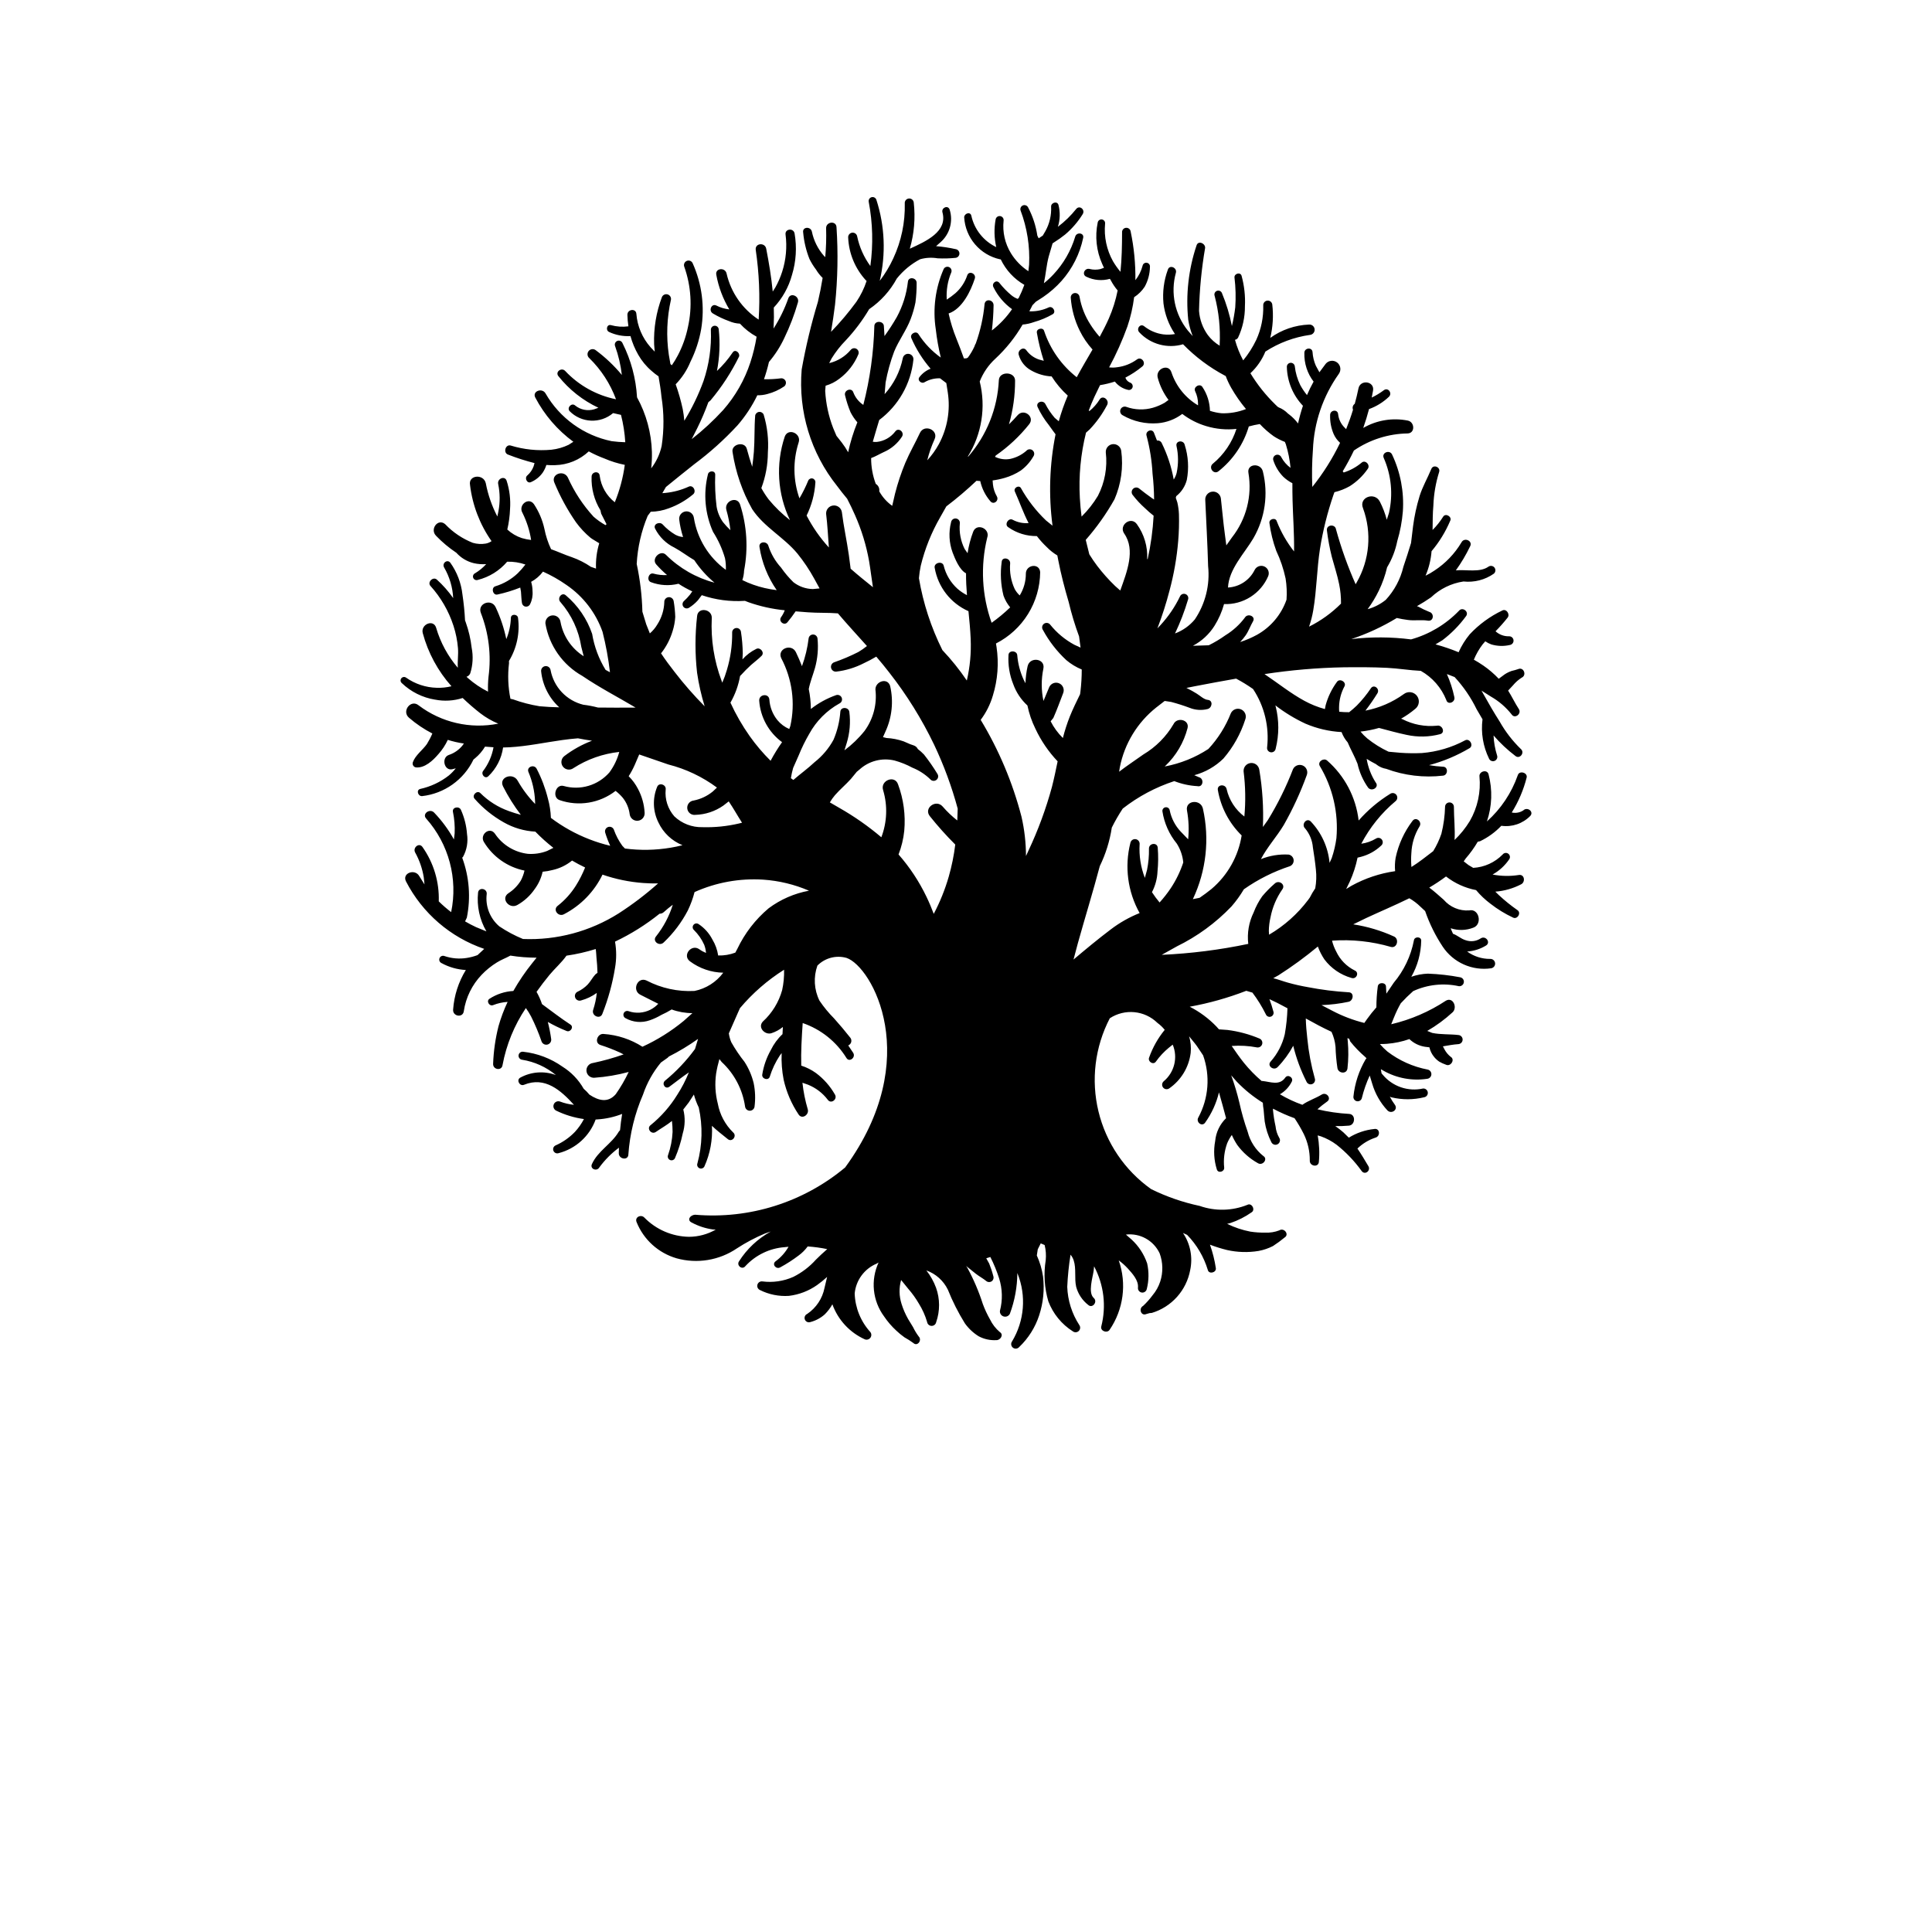 <?xml version="1.0" encoding="UTF-8"?>
<svg width="700pt" height="700pt" version="1.1" viewBox="0 0 700 700" xmlns="http://www.w3.org/2000/svg">
 <path d="m157.59 253.48c3.344 0.668 6.797 0.465 10.043-0.582 2.023 1.941 4.144 3.777 6.352 5.504 2.008 1.551 4.215 2.824 6.559 3.793-10.121 2.019-20.625-0.391-28.852-6.625-2.82-2.344-6.281 2.102-3.504 4.481 2.586 2.231 5.426 4.148 8.461 5.711-0.559 1.328-1.223 2.609-1.98 3.832-1.516 2.144-4.16 4.031-5.059 6.508-0.164 0.398-0.141 0.852 0.07 1.227 0.207 0.379 0.578 0.641 1 0.711 3.199 0.328 6.188-2.496 8.113-4.754l0.004 0.004c1.402-1.559 2.566-3.32 3.445-5.223 1.906 0.602 3.856 1.047 5.832 1.324l-0.496 0.691v0.004c-1.289 1.602-3.012 2.801-4.965 3.449-2.793 0.988-1.703 5.875 1.285 5.168l1.23-0.328v0.004c-0.742 0.945-1.582 1.816-2.504 2.59-3.051 2.383-6.598 4.051-10.379 4.879-1.543 0.41-0.793 2.676 0.645 2.598v0.004c8.094-0.902 15.145-5.918 18.66-13.262l0.582-0.473c1.43-1.184 2.648-2.606 3.602-4.199l3.07 0.23c-0.559 3.133-1.855 6.086-3.785 8.617-0.84 1.18 0.688 2.992 1.879 1.91 2.918-2.777 4.812-6.461 5.379-10.449l2.352-0.078c6.418-0.367 12.715-1.723 19.07-2.613 1.891-0.266 3.785-0.477 5.684-0.629 1.695 0.336 3.398 0.633 5.109 0.867v0.004c-3.594 1.359-6.969 3.234-10.023 5.562-1.191 0.914-1.422 2.617-0.516 3.816 0.902 1.199 2.606 1.445 3.812 0.551 5-3.223 10.688-5.231 16.602-5.867-0.715 2.68-1.93 5.199-3.574 7.43-2.016 2.301-4.637 3.984-7.57 4.852-2.93 0.871-6.047 0.887-8.988 0.055-2.91-0.828-4.356 4.156-1.469 5.125 6.887 2.379 14.512 1.121 20.27-3.348 0.957 0.742 1.836 1.582 2.617 2.508 1.367 1.734 2.231 3.809 2.5 6 0.211 1.449 1.531 2.469 2.988 2.309 1.457-0.156 2.523-1.441 2.418-2.902-0.164-3.004-0.98-5.941-2.391-8.602-0.879-1.711-2.023-3.273-3.391-4.629 0.828-1.297 1.555-2.66 2.18-4.066l1.637-3.816 10.551 3.629c6.359 1.617 12.34 4.457 17.613 8.367l-1.52 1.438v-0.004c-2.004 1.641-4.379 2.762-6.922 3.262-1.434 0.156-2.469 1.445-2.309 2.883 0.156 1.434 1.445 2.469 2.879 2.309 3.652-0.098 7.195-1.266 10.191-3.359l1.953-1.523c1.707 2.496 3.18 5.195 4.816 7.727l-1.008 0.25 0.004 0.004c-4.379 1.035-8.871 1.492-13.367 1.359-3.762 0.09-7.41-1.316-10.141-3.906-2.359-2.676-3.5-6.211-3.148-9.758 0.25-1.781-2.465-2.68-3.109-0.895v-0.004c-1.695 4.148-1.527 8.824 0.469 12.836 1.758 3.762 4.883 6.715 8.734 8.258-1.422 0.359-2.848 0.672-4.285 0.906-5.477 0.922-11.059 1.02-16.562 0.297l-0.941-0.969c-1.316-1.812-2.363-3.812-3.106-5.926-0.363-0.816-1.301-1.199-2.133-0.871-0.828 0.332-1.25 1.254-0.953 2.098 0.488 1.598 1.086 3.16 1.789 4.676-2.555-0.605-5.066-1.387-7.516-2.34-4.996-1.93-9.695-4.543-13.973-7.766-0.086-2.391-0.457-4.766-1.105-7.07-0.926-3.707-2.281-7.297-4.039-10.691-0.895-1.832-3.836-0.707-2.973 1.18v0.004c1.402 3.324 2.207 6.875 2.375 10.48l0.031 1.059c-2.469-2.539-4.602-5.383-6.344-8.461-1.738-3.102-6.961-1.223-5.281 2.098h-0.004c1.832 3.617 3.988 7.066 6.449 10.293-1.484-0.387-2.953-0.867-4.391-1.375v-0.004c-3.867-1.379-7.379-3.602-10.285-6.504-1.184-1.16-3.191 0.797-2.086 2.051v0.004c3.023 3.434 6.606 6.328 10.594 8.566 3.492 1.988 7.398 3.133 11.414 3.352 2.043 2.102 4.231 4.066 6.539 5.871l-2.254 1.121c-2.223 0.855-4.609 1.215-6.984 1.051-4.859-0.57-9.227-3.242-11.945-7.309-1.879-2.688-5.609 0.309-3.992 3.016v-0.004c3.238 5.359 8.574 9.117 14.711 10.363-0.285 1.27-0.734 2.492-1.344 3.641-1.133 1.84-2.664 3.398-4.481 4.566-2.926 1.957 0.32 5.906 3.223 4.266 2.523-1.418 4.684-3.402 6.316-5.797 1.379-1.863 2.352-3.996 2.859-6.262 1.203-0.102 2.394-0.305 3.562-0.613 2.602-0.574 5.031-1.75 7.098-3.434 1.539 0.906 3.113 1.746 4.727 2.512-0.918 2.293-2.035 4.496-3.348 6.59-1.742 2.773-3.949 5.223-6.523 7.246-2.027 1.477 0.238 4.277 2.305 3.051 6.039-3.156 10.902-8.172 13.871-14.301 4.762 1.645 9.719 2.664 14.742 3.035 1.805 0.133 3.598 0.184 5.383 0.152h0.004c-4.469 3.984-9.242 7.613-14.273 10.855-10.348 6.543-22.438 9.781-34.668 9.281-3.008-1.23-5.879-2.766-8.578-4.578-3.406-2.898-5.121-7.32-4.562-11.758 0.164-2.016-2.898-2.519-3.137-0.477-0.508 4.883 0.551 9.805 3.023 14.051l-3.731-1.527c-1.359-0.629-2.688-1.332-4-2.094l0.641-1.352v-0.004c1.461-7.254 0.879-14.773-1.68-21.715l0.324-0.355c1.363-2.519 1.859-5.414 1.418-8.246-0.219-3.012-0.961-5.965-2.195-8.723-0.637-1.5-3.266-1.004-2.902 0.719 0.531 2.547 0.738 5.148 0.621 7.75l-0.27 2.238c-1.957-3.539-4.367-6.809-7.168-9.727-1.574-1.637-4.469 0.461-2.875 2.168 8.203 9.234 11.555 21.805 9.043 33.895-1.578-1.203-3.078-2.504-4.488-3.894 0.23-7.019-1.832-13.926-5.875-19.668-1.211-1.816-3.688 0.199-2.652 2.004 1.531 2.766 2.574 5.777 3.082 8.898l0.277 2.625-1.887-3c-1.582-2.832-6.344-1.121-4.816 1.914h0.004c5.934 11.5 16.086 20.258 28.336 24.441l-2.43 2.262-0.004-0.004c-1.262 0.477-2.574 0.816-3.906 1.027-2.703 0.43-5.473 0.191-8.062-0.691-0.695-0.273-1.484 0.051-1.781 0.738-0.297 0.684 0.004 1.484 0.684 1.801 2.719 1.492 5.742 2.352 8.84 2.519-2.664 4.34-4.246 9.254-4.609 14.336-0.199 2.488 3.543 3.113 3.871 0.59 0.738-4.957 2.992-9.562 6.453-13.184 1.637-1.719 3.488-3.219 5.508-4.465 1.531-0.98 3.32-1.605 4.914-2.5 1.57 0.258 3.156 0.445 4.754 0.57 1.574 0.117 3.156 0.18 4.738 0.191l-1.555 1.949h-0.004c-2.555 3.18-4.852 6.559-6.863 10.109-3.074 0.172-6.047 1.145-8.625 2.82-1.293 0.816-0.074 2.859 1.297 2.309 1.68-0.668 3.453-1.062 5.258-1.172-1.332 2.824-2.43 5.754-3.285 8.754-1.137 4.461-1.793 9.027-1.965 13.625-0.152 2.188 3.113 2.746 3.41 0.52 1.379-7.394 4.254-14.426 8.449-20.664 0.695 0.965 1.32 1.973 1.879 3.019 1.488 2.965 2.769 6.027 3.844 9.168 0.352 0.812 1.238 1.254 2.098 1.039 0.859-0.215 1.438-1.02 1.367-1.902-0.289-2.117-0.699-4.219-1.23-6.293 2.191 1.242 4.469 2.34 6.805 3.281 1.379 0.566 2.731-1.457 1.383-2.332-3.543-2.309-6.887-4.918-10.305-7.418h0.004c-0.504-1.539-1.168-3.027-1.973-4.434 1.48-2.094 3.039-4.137 4.672-6.121 1.887-2.289 4.402-4.465 6.168-6.988 3.59-0.52 7.137-1.324 10.598-2.41 0.18 1.07 0.215 2.551 0.266 3.023 0.207 1.855 0.32 3.727 0.375 5.59l-0.758 0.582c-1.039 1.109-1.723 2.535-2.781 3.652v0.004c-1.039 1.074-2.266 1.953-3.617 2.586-0.848 0.371-1.25 1.344-0.906 2.199 0.34 0.859 1.297 1.289 2.168 0.977 2.027-0.555 3.941-1.473 5.644-2.711-0.215 2.074-0.652 4.121-1.305 6.102-0.75 2.203 2.574 3.66 3.336 1.441 2.121-5.359 3.652-10.926 4.574-16.613 0.551-3.144 0.551-6.363 0-9.508 5.758-2.731 11.172-6.129 16.141-10.117 0.57 0.016 1.125-0.199 1.539-0.59 1.035-0.945 2.125-1.836 3.254-2.664-1.297 4.16-3.352 8.043-6.059 11.457-1.508 1.758 1.23 3.789 2.789 2.184 3.523-3.348 6.469-7.254 8.715-11.562 1.031-2.141 1.848-4.371 2.441-6.668 7.809-3.504 16.352-5.047 24.891-4.5 5.711 0.387 11.312 1.742 16.566 4.004-5.293 0.973-10.297 3.152-14.613 6.367-4.793 4.035-8.668 9.051-11.355 14.715l-0.727 1.359 0.004-0.004c-1.984 0.746-4.094 1.098-6.211 1.035-0.312-2.059-1.027-4.031-2.106-5.812-1.156-2.246-2.871-4.156-4.977-5.555-0.598-0.418-1.418-0.293-1.863 0.281-0.449 0.574-0.367 1.398 0.184 1.875 1.551 1.531 2.805 3.34 3.695 5.328 0.363 0.949 0.582 1.945 0.656 2.961-0.855-0.348-1.668-0.789-2.418-1.328-2.879-2.062-6.273 2.215-3.406 4.356h-0.004c3.5 2.606 7.723 4.051 12.086 4.133-2.539 3.41-6.25 5.766-10.418 6.609-6.019 0.324-12.016-0.977-17.359-3.762-3.281-1.559-5.465 3.57-2.227 5.16 2.164 1.062 4.297 2.215 6.453 3.258-0.824 0.871-1.785 1.594-2.848 2.141-2.453 1.238-5.305 1.434-7.906 0.539-0.691-0.266-1.473 0.062-1.766 0.742-0.293 0.684 0.004 1.477 0.672 1.797 2.676 1.504 5.867 1.781 8.762 0.758 1.477-0.512 2.894-1.168 4.238-1.965 1.273-0.57 2.508-1.223 3.695-1.957 2.41 0.879 4.957 1.328 7.527 1.328l-3.148 2.809c-4.562 3.758-9.59 6.906-14.961 9.367-4.223-2.695-9.059-4.285-14.059-4.625-2.246-0.246-3.516 3.231-1.148 4 2.387 0.766 4.723 1.668 7 2.707l1.391 0.699v-0.004c-3.633 1.285-7.348 2.324-11.121 3.113-1.457 0.184-2.5 1.5-2.34 2.961 0.16 1.461 1.461 2.519 2.926 2.383 4.18-0.297 8.32-1 12.367-2.094-1.328 2.809-2.891 5.5-4.676 8.043-2.801 3.238-6.227 2.398-9.547 0.172-0.633-0.77-1.332-1.48-2.086-2.129-1.852-3.262-4.488-6.008-7.668-7.996-4.215-2.981-9.117-4.844-14.246-5.41-0.383-0.059-0.773 0.035-1.086 0.266s-0.52 0.574-0.578 0.957c-0.121 0.797 0.426 1.543 1.223 1.664 4.527 0.715 8.773 2.637 12.301 5.562-4.269-1.586-9.02-1.23-13.004 0.977-1.41 0.914-0.086 3.176 1.434 2.551 7.617-3.137 13.379 2.055 18.105 7.254v-0.004c-1.742-0.168-3.449-0.57-5.082-1.191-0.883-0.301-1.848 0.129-2.219 0.988-0.367 0.855-0.02 1.852 0.805 2.289 3.184 1.555 6.598 2.594 10.109 3.078-0.883 1.699-1.996 3.277-3.301 4.684-1.988 2.055-4.352 3.703-6.965 4.859-0.738 0.328-1.09 1.184-0.789 1.938 0.297 0.75 1.141 1.133 1.902 0.863 6.199-1.609 11.207-6.168 13.395-12.184l0.75-0.043h-0.004c3.035-0.203 6.023-0.871 8.855-1.977-0.336 1.941-0.574 3.902-0.758 5.879l-0.465 0.551c-2.621 4.473-7.562 6.945-9.734 11.746-0.797 1.766 1.805 2.801 2.711 1.168v0.004c1.996-2.711 4.387-5.109 7.09-7.117l-0.062 1.957c-0.059 2.227 3.391 2.793 3.473 0.527l-0.004 0.004c0.527-7.488 2.324-14.832 5.309-21.719 1.434-4.242 3.633-8.18 6.488-11.625l2.414-1.711 0.477-0.465 0.004-0.004c3.676-1.859 7.211-3.992 10.566-6.383l-1.105 3.656c-3.137 4.289-6.805 8.16-10.918 11.523-1.23 1.168 0.191 3.219 1.629 2.156 2.328-1.719 4.641-3.562 7.055-5.195h0.004c-1.141 2.836-2.551 5.559-4.215 8.125-2.562 4.168-5.816 7.875-9.617 10.965-1.629 1.164 0.223 3.613 1.871 2.481 1.953-1.344 4.004-2.481 5.836-3.981 0.152 1.324 0.227 2.66 0.227 3.996-0.137 2.867-0.691 5.695-1.648 8.398-0.27 0.688 0.051 1.465 0.73 1.758 0.676 0.293 1.465-0.004 1.777-0.672 1.238-2.871 2.18-5.859 2.816-8.922 0.863-2.828 0.934-5.84 0.203-8.707l1.973-2.543 1.867-2.879c0.438 1.617 1.031 3.195 1.766 4.703 1.48 6.684 1.312 13.633-0.488 20.238-0.266 0.691 0.062 1.473 0.742 1.766 0.684 0.297 1.477 0 1.797-0.672 2.07-4.609 3.004-9.652 2.719-14.699 1.793 1.73 3.82 3.234 5.758 4.824 1.551 1.27 3.445-1.16 1.914-2.445-2.879-2.82-4.816-6.461-5.547-10.422-0.91-3.535-1.117-7.215-0.613-10.832 0.289-1.793 0.691-3.566 1.195-5.309l0.82 1.055h0.004c4.594 4.258 7.586 9.965 8.48 16.164 0.117 0.844 0.828 1.48 1.68 1.496 0.852 0.02 1.59-0.586 1.738-1.422 0.379-2.856 0.273-5.754-0.305-8.574-0.664-2.742-1.789-5.352-3.324-7.719-1.777-2.238-3.375-4.609-4.781-7.098-0.438-1.027-0.738-2.109-0.891-3.219l3.219-7.32 0.816-1.82c4.578-5.43 9.969-10.125 15.98-13.914 0.066 2.473-0.168 4.941-0.691 7.356-1.215 4.394-3.648 8.359-7.019 11.438-1.961 2.141 0.793 4.953 3.144 4.199 1.504-0.488 2.902-1.25 4.125-2.25l-0.129 2.586 0.004 0.004c-1.758 1.645-3.191 3.602-4.238 5.766-1.555 2.75-2.606 5.758-3.106 8.879-0.238 1.559 2.195 2.352 2.727 0.785v-0.004c0.848-2.731 2.078-5.328 3.656-7.711l0.648-0.848c-0.141 3.242 0.105 6.488 0.727 9.672 1.012 4.488 2.844 8.746 5.402 12.566 1.258 1.934 3.914 0.082 3.328-1.871v-0.004c-0.93-3.141-1.574-6.359-1.926-9.617l1.957 0.684c2.859 1.137 5.352 3.031 7.211 5.477 1.199 1.715 3.695-0.215 2.574-1.949v0.004c-1.727-3.023-4.059-5.656-6.848-7.738-1.625-1.168-3.422-2.074-5.324-2.68-0.141-5.125 0.172-10.273 0.523-15.426h-0.004c6.594 2.258 12.199 6.734 15.859 12.664 1.047 1.691 3.453-0.176 2.453-1.855l-1.809-2.699c0.512-0.207 0.898-0.637 1.059-1.164 0.156-0.527 0.07-1.098-0.242-1.551-1.902-2.43-3.871-4.758-5.93-7.055v-0.004c-1.973-1.98-3.75-4.144-5.316-6.461-1.953-3.957-2.219-8.535-0.742-12.695 2.75-2.781 6.797-3.848 10.559-2.781 9.152 3.078 28.203 36.59-0.516 75.938v-0.004c-15.141 12.637-34.656 18.789-54.309 17.117-1.992 0.098-3.07 2.039-1.23 2.852 2.375 1.273 4.957 2.117 7.629 2.484l1.039 0.059v-0.004c-2.949 1.691-6.281 2.59-9.68 2.609-6.094-0.102-11.902-2.594-16.168-6.945-1.191-1.293-3.59-0.234-2.844 1.602 2.555 6.371 7.902 11.215 14.5 13.133 7.465 2.066 15.465 0.75 21.871-3.606 3.234-2.106 6.648-3.914 10.211-5.402l2.129-0.723-0.262 0.129c-4.598 2.566-8.484 6.231-11.312 10.668-1.051 1.516 1.121 3.266 2.277 1.781h-0.004c3.719-4.035 8.832-6.5 14.301-6.891l1.352-0.148v-0.004c-1.164 2.07-2.758 3.863-4.676 5.266-1.477 1.078 0.168 3.062 1.668 2.207 2.324-1.258 4.551-2.695 6.66-4.293 1.258-0.918 2.367-2.027 3.285-3.285 2.383 0.164 4.746 0.484 7.082 0.969-1.492 1.266-2.875 2.609-4.113 3.828-2.309 2.578-5.09 4.695-8.188 6.238-3.516 1.562-7.394 2.129-11.211 1.633-0.801-0.102-1.559 0.395-1.781 1.172-0.227 0.773 0.152 1.598 0.887 1.938 3.254 1.637 6.887 2.371 10.52 2.129 3.668-0.441 7.168-1.781 10.191-3.902 1.281-0.91 2.5-1.898 3.656-2.961l-0.945 3.965c-0.758 3.852-3.016 7.246-6.273 9.441-0.785 0.34-1.16 1.242-0.844 2.039 0.316 0.797 1.211 1.195 2.016 0.902 1.938-0.504 3.727-1.469 5.215-2.805 1.074-1.074 1.992-2.293 2.734-3.617 2.043 5.641 6.281 10.219 11.75 12.688 0.707 0.285 1.52 0.066 1.992-0.535 0.473-0.602 0.492-1.441 0.047-2.062-3.512-3.848-5.535-8.82-5.707-14.027 0.453-4.769 3.484-8.91 7.898-10.777l0.758-0.426c-1.449 3.137-2.027 6.602-1.676 10.035 0.352 3.434 1.621 6.711 3.672 9.488 1.266 1.879 2.75 3.602 4.418 5.137 0.922 0.879 1.902 1.688 2.941 2.426 1.129 0.625 2.219 1.32 3.262 2.086 1.457 1.363 3.277-1.055 1.895-2.422-0.777-1.047-1.449-2.164-2.016-3.34l-1.801-2.953v-0.004c-0.984-1.73-1.781-3.562-2.371-5.469-0.902-2.805-0.957-5.816-0.156-8.656l2.613 3.227h0.004c1.441 1.656 2.723 3.445 3.824 5.344 1.289 2.062 2.285 4.289 2.969 6.621 0.117 0.812 0.801 1.418 1.617 1.434 0.82 0.02 1.527-0.559 1.68-1.363 1.406-4.035 1.391-8.426-0.047-12.449-0.836-2.269-2.027-4.391-3.523-6.289 3.418 1.215 6.223 3.727 7.805 6.992 1.691 4.231 3.75 8.305 6.152 12.176 1.344 1.887 3.051 3.488 5.019 4.703 1.961 1.043 4.168 1.523 6.383 1.391 1.441 0.078 2.82-1.961 1.262-2.926l0.004 0.004c-1.496-1.266-2.707-2.828-3.559-4.594-1.023-1.789-1.895-3.66-2.606-5.594-1.441-4.512-3.305-8.879-5.57-13.043l-0.461-0.703 0.301 0.238 3.156 2.531c1.242 0.992 2.699 1.734 3.906 2.738 0.574 0.422 1.355 0.422 1.926-0.004 0.57-0.426 0.793-1.176 0.547-1.844-0.391-1.547-0.891-3.062-1.492-4.543l-1.059-1.91 1.477-0.473c1.266 2.488 2.328 5.07 3.176 7.727 1.215 3.816 1.32 7.902 0.301 11.773-0.109 0.93 0.469 1.801 1.367 2.055 0.895 0.258 1.848-0.172 2.246-1.016 1.746-4.707 2.656-9.684 2.695-14.703l0.074 0.172c3.231 8.051 2.492 17.148-1.988 24.574-0.527 0.719-0.387 1.727 0.312 2.273 0.703 0.547 1.711 0.441 2.281-0.242 3.328-3.172 5.812-7.117 7.234-11.488 1.484-4.531 1.961-9.328 1.398-14.059-0.395-2.633-1.152-5.195-2.254-7.617l0.332-2.168 0.02-0.086 1.066-2.129 1.418 0.598h-0.004c0.445 1.793 0.578 3.644 0.395 5.477-0.805 4.988-0.477 10.094 0.953 14.941 1.707 4.492 4.828 8.305 8.891 10.871 0.656 0.48 1.559 0.414 2.137-0.156 0.578-0.566 0.66-1.473 0.191-2.133-2.688-4.133-4.199-8.918-4.375-13.848 0.176-3.902 0.574-7.789 1.191-11.648 0.516 0.617 0.906 1.328 1.152 2.09 0.984 3.055 0.184 6.43 0.891 9.551 0.703 2.606 2.234 4.91 4.367 6.566 1.551 1.387 3.535-1.16 1.992-2.543-2.152-1.926-0.363-7.391-0.031-9.824l0.164-1.629c3.551 6.676 4.481 14.441 2.606 21.77-0.441 1.648 2.047 2.586 2.981 1.285 5.062-7.391 6.305-16.75 3.344-25.203 1.191 0.867 2.293 1.852 3.289 2.934 1.66 1.832 3.922 4.305 3.68 6.918-0.105 0.867 0.496 1.664 1.359 1.797 0.867 0.129 1.68-0.449 1.836-1.312 0.77-3.031 0.812-6.199 0.129-9.25-1.133-3.305-3.07-6.277-5.641-8.645l-2.062-1.793h-0.004c5.121-0.609 10.055 2.133 12.238 6.805 1.211 3.281 1.285 6.875 0.207 10.203-0.598 1.832-1.547 3.531-2.793 5.004-1.016 1.379-2.16 2.66-3.41 3.828-1.734 0.949-0.742 3.793 1.168 2.945l1.211-0.336 0.785-0.066c3.516-1.062 6.672-3.074 9.125-5.812 2.449-2.734 4.098-6.094 4.769-9.707 0.996-4.652 0.055-9.512-2.613-13.449l1.5 0.691v-0.004c3.484 3.582 6.059 7.949 7.504 12.734 0.414 1.641 3.191 0.941 2.898-0.719v-0.004c-0.438-2.879-1.148-5.711-2.125-8.457 2.016 0.773 4.082 1.422 6.18 1.934 3.758 0.848 7.637 0.961 11.438 0.336 1.812-0.332 3.566-0.93 5.207-1.77 1.473-0.953 2.887-1.992 4.238-3.109 1.766-1.094-0.191-3.668-1.949-2.574h0.004c-1.617 0.621-3.344 0.898-5.074 0.816-1.812 0.031-3.621-0.09-5.414-0.363-2.914-0.562-5.742-1.508-8.41-2.816l1.133-0.281h0.004c2.75-0.914 5.356-2.231 7.727-3.898 1.48-0.922 0.039-3.551-1.523-2.711-5.527 2.223-11.676 2.363-17.297 0.391-6.09-1.289-11.992-3.332-17.574-6.082-9.555-6.769-16.332-16.77-19.086-28.148-2.754-11.379-1.297-23.371 4.106-33.758 5.445-3.566 12.633-2.859 17.277 1.695 0.984 0.715 1.863 1.559 2.621 2.504-2.445 2.988-4.356 6.379-5.648 10.02-0.613 1.457 1.527 2.871 2.465 1.461v0.004c1.336-1.875 2.914-3.562 4.691-5.023l1.383-1.102h0.004c1.934 4.644 0.629 10.008-3.227 13.242-0.688 0.555-0.812 1.555-0.281 2.258 0.531 0.707 1.527 0.859 2.25 0.348 4.293-2.984 7.117-7.652 7.762-12.844 0.207-2.027 0.02-4.074-0.562-6.027l2.141 2.641 0.645 0.852 2.281 3.402v-0.004c2.637 7.394 2.019 15.562-1.703 22.477-1.031 1.656 1.262 3.574 2.445 1.914 2.359-3.301 4.059-7.019 5.008-10.961 0.918 3.078 1.711 6.207 2.574 9.348l0.004-0.004c-2.258 2.199-3.66 5.129-3.949 8.266-0.652 3.434-0.445 6.973 0.602 10.305 0.453 1.527 2.801 0.848 2.66-0.66-0.309-2.981 0.059-5.992 1.078-8.809 0.449-1.066 1.016-2.082 1.688-3.023 0.551 1.266 1.211 2.481 1.973 3.629 1.977 2.699 4.512 4.941 7.434 6.57 1.762 1.125 3.789-1.473 2.012-2.57-2.797-2.223-4.785-5.301-5.668-8.766-1.223-3.461-2.231-6.996-3.019-10.578-0.793-3.352-1.781-6.656-2.961-9.891l2.043 2.32c2.812 2.926 5.977 5.484 9.426 7.617 0.035 0.848 0.125 1.691 0.277 2.523 0.16 1.434 0.207 2.875 0.402 4.305 0.402 2.586 1.211 5.094 2.391 7.43 0.188 0.418 0.543 0.742 0.98 0.887 0.434 0.148 0.914 0.102 1.316-0.121 0.402-0.223 0.691-0.605 0.797-1.055s0.016-0.922-0.246-1.301c-0.723-1.266-1.168-2.668-1.309-4.117-0.438-1.965-0.75-3.953-0.938-5.953l0.02-0.449h0.004c2.512 1.34 5.117 2.496 7.797 3.457 1.238 1.848 2.359 3.773 3.359 5.762 1.445 2.973 2.184 6.242 2.16 9.547-0.125 2.121 3.164 2.637 3.285 0.5v0.004c0.297-3.199 0.152-6.426-0.43-9.586l1.195 0.348c2.027 0.727 3.934 1.75 5.656 3.039 3.469 2.742 6.531 5.957 9.105 9.547 1.207 1.566 3.383-0.188 2.406-1.816-1.277-2.129-2.547-4.301-3.961-6.356l-0.004 0.004c1.836-1.785 4.051-3.133 6.481-3.941 1.93-0.461 1.703-3.516-0.344-3.152h-0.004c-3.277 0.336-6.441 1.41-9.246 3.144l-1.973-1.926c-0.934-0.812-1.91-1.57-2.93-2.273 1.645 0.043 3.293-0.008 4.934-0.16 2.359-0.219 2.559-4.106 0.09-4.25-3.875-0.215-7.723-0.773-11.496-1.672 1.109-0.996 2.277-1.926 3.496-2.785 1.734-1.137-0.195-3.617-1.93-2.555-2.231 1.371-4.883 2.191-7.023 3.711-2.828-1-5.551-2.273-8.133-3.809 1.875-1.078 3.383-2.695 4.332-4.641 0.645-1.422-1.457-2.734-2.383-1.414-2.109 3.008-5.258 1.559-8.219 1.242l-0.363-0.012c-2.328-1.984-4.465-4.18-6.391-6.555-1.586-1.965-3.008-4.055-4.449-6.129v0.004c3.074-0.234 6.168-0.055 9.195 0.527 0.832 0.117 1.621-0.395 1.852-1.199 0.23-0.805-0.168-1.66-0.934-2-3.723-1.57-7.648-2.629-11.66-3.133l-3.055-0.215-0.891-0.984 0.004-0.004c-2.812-2.93-6.098-5.371-9.715-7.215 7-1.266 13.859-3.195 20.492-5.762l2.227 0.656c1.863 2.461 3.488 5.094 4.859 7.859 0.297 0.75 1.145 1.113 1.895 0.816 0.75-0.297 1.117-1.145 0.82-1.895-0.391-1.496-0.863-2.969-1.414-4.414l2.91 1.391 3.625 1.914c-0.094 3.144-0.418 6.277-0.965 9.375-0.855 3.691-2.625 7.109-5.141 9.941-1.395 1.578 1.121 3.457 2.543 1.992l0.004-0.004c2.231-2.297 4.129-4.894 5.648-7.715 1.098 4.508 2.711 8.875 4.809 13.012 0.348 0.801 1.27 1.18 2.078 0.855 0.812-0.32 1.219-1.227 0.926-2.047-1.328-4.723-2.238-9.551-2.711-14.434-0.273-2.422-0.496-4.84-0.551-7.281 3.059 1.711 6.148 3.383 9.309 4.832 0.801 1.727 1.297 3.578 1.465 5.473 0.078 2.582 0.309 5.16 0.695 7.715 0.359 1.941 3.379 2.254 3.633 0.074v0.004c0.367-3.262 0.406-6.547 0.109-9.812l-0.129-1.148 0.629 0.219 0.418 1.008c1.602 2 3.387 3.844 5.332 5.516l0.531 0.523v0.02l-0.293 0.344c-2.43 4.137-3.945 8.746-4.438 13.52-0.094 0.828 0.488 1.582 1.309 1.707 0.824 0.125 1.602-0.422 1.762-1.238 0.684-2.777 1.633-5.484 2.832-8.082l0.895 2.934c1.055 3.609 2.938 6.922 5.496 9.676 1.465 1.531 4.031-0.234 2.703-2.043-0.668-0.918-1.273-1.883-1.805-2.887l0.672 0.242c3.852 0.906 7.859 0.895 11.707-0.035 0.859-0.117 1.469-0.898 1.375-1.762-0.098-0.859-0.859-1.492-1.723-1.418-2.668 0.59-5.449 0.434-8.035-0.457-2.582-0.891-4.871-2.477-6.609-4.586l-0.383-0.434-0.262-1.523 0.941 0.543c4.828 2.738 10.441 3.769 15.93 2.926 0.809-0.125 1.414-0.809 1.438-1.625 0.023-0.82-0.539-1.539-1.34-1.707-5.316-1.012-10.324-3.258-14.617-6.555-0.973-0.828-1.875-1.727-2.703-2.695 0.859 0.004 1.73-0.02 2.606-0.086v-0.004c2.758-0.215 5.473-0.789 8.082-1.703 1.555 1.488 3.531 2.461 5.656 2.785l1.598 0.195c0.293 1.316 0.902 2.539 1.773 3.562 0.52 0.625 1.121 1.172 1.793 1.629 0.785 0.449 1.609 0.824 2.465 1.121 1.68 0.785 3.359-1.871 1.699-2.863h-0.004c-0.926-0.727-1.691-1.641-2.246-2.68l-0.59-1.121c1.863-0.301 3.727-0.684 5.617-0.801 0.855-0.062 1.52-0.77 1.531-1.625 0.016-0.855-0.625-1.582-1.473-1.672-3.144-0.375-6.453-0.113-9.543-0.766l-1.801-0.723c3.289-1.902 6.359-4.16 9.16-6.731 1.871-1.695 0.215-5.691-2.383-4.238-6.055 4-12.766 6.894-19.832 8.551l1.078-2.672 0.004 0.004c0.68-1.695 1.477-3.344 2.383-4.93 1.418-1.547 2.918-3.019 4.492-4.41 5.176-2.383 10.988-3.008 16.551-1.785 0.871 0.102 1.668-0.504 1.801-1.375 0.133-0.867-0.445-1.684-1.309-1.848-3.863-0.734-7.777-1.176-11.707-1.32-2.047 0.074-4.074 0.457-6.008 1.133 2.273-4.004 3.504-8.516 3.582-13.117-0.012-1.52-2.477-1.543-2.648-0.055v-0.004c-1.09 5.648-3.598 10.93-7.297 15.336l-2.68 3.961-0.129-2.508c0-1.703-2.836-1.754-2.988-0.062-0.332 2.5-0.5 5.019-0.5 7.539-1.188 1.336-2.309 2.731-3.348 4.188l-1.027 1.457v-0.004c-4.047-1.008-7.961-2.5-11.652-4.445l-3.859-2.016c3.289-0.121 6.559-0.52 9.781-1.199 1.777-0.352 2.184-3.383 0.074-3.449h-0.004c-4.981-0.297-9.934-0.918-14.832-1.871-2.402-0.414-4.785-0.949-7.137-1.609-1.801-0.496-3.547-1.184-5.356-1.625l1.898-1.062c4.965-3.172 9.723-6.652 14.254-10.414 0.594 1.633 1.387 3.191 2.352 4.641 2.449 3.269 5.906 5.641 9.84 6.746 1.773 0.605 2.938-1.949 1.168-2.711-2.945-1.461-5.312-3.883-6.707-6.863-0.672-1.242-1.18-2.562-1.512-3.934 7.195-0.516 14.422 0.254 21.344 2.273 2.231 0.574 3.102-2.91 1.086-3.793v0.004c-4.691-2.137-9.656-3.613-14.754-4.398l4.758-2.312c5.129-2.379 10.426-4.613 15.555-7.133v-0.004c1.469 0.836 2.824 1.863 4.031 3.051l1.711 1.594c1.574 4.559 3.719 8.902 6.387 12.922 1.887 2.82 4.531 5.051 7.633 6.43 3.098 1.383 6.527 1.859 9.887 1.375 0.906-0.141 1.539-0.965 1.441-1.875-0.102-0.91-0.898-1.582-1.812-1.523-2.988 0.027-5.902-0.914-8.316-2.676 2.445-0.156 4.809-0.914 6.891-2.199 1.738-1.168-0.207-3.676-1.949-2.574l0.004-0.004c-1.66 1.105-3.75 1.344-5.617 0.641-1.652-0.535-2.871-1.738-4.461-2.301l-0.531-1.219-0.289-0.77c2.68 0.891 5.59 0.809 8.219-0.223 3.344-1.23 2.078-7.074-1.551-6.242-3.508 0.238-6.926-1.195-9.215-3.863-1.727-1.496-3.398-3.059-5.231-4.406 2.082-1.227 4.098-2.559 6.039-4h0.074c3.18 2.469 6.894 4.148 10.848 4.91 1.547 1.844 3.305 3.504 5.234 4.949 2.519 1.965 5.25 3.641 8.145 5 1.574 0.828 3.121-1.723 1.605-2.703h-0.004c-2.375-1.66-4.629-3.481-6.75-5.457l-1.25-1.227c3.262-0.25 6.438-1.156 9.34-2.66 1.645-0.828 1.254-3.738-0.84-3.375l0.004-0.004c-3.152 0.5-6.367 0.445-9.5-0.168 2.387-1.328 4.43-3.191 5.977-5.441 0.504-0.641 0.387-1.57-0.254-2.074-0.645-0.5-1.574-0.387-2.074 0.258-2.824 2.891-6.629 4.621-10.664 4.844l-1.695-1.008-1.746-1.344 0.719-1.047c1.641-1.883 3.102-3.918 4.367-6.074l0.848-0.184c2.883-1.383 5.488-3.277 7.691-5.59 3.867 0.547 7.762-0.781 10.492-3.574 1.41-1.578-1.109-3.426-2.543-1.992h-0.004c-1.23 0.805-2.734 1.074-4.168 0.75 2.438-3.902 4.254-8.156 5.387-12.613 0.484-1.82-2.637-2.731-3.195-0.914-2.254 6.445-6.102 12.215-11.188 16.77 1.867-5.523 2.07-11.477 0.582-17.113-0.52-1.891-3.488-1.047-3.285 0.816 0.543 5.609-0.676 11.25-3.488 16.133-1.535 2.527-3.394 4.84-5.531 6.879 0.234-3.953-0.242-8.055-0.242-12.016-0.008-0.855-0.688-1.555-1.543-1.586-0.855-0.035-1.586 0.613-1.656 1.469-0.078 3.336-0.527 6.656-1.34 9.895-0.75 2.199-1.742 4.309-2.961 6.289-2.574 1.965-5.141 4.031-7.887 5.734l-0.027-0.344c-0.121-1.551-0.121-3.109 0-4.66 0.145-3.426 1.156-6.758 2.949-9.684 1.098-1.723-1.336-3.719-2.543-1.992h-0.004c-2.988 3.938-5.07 8.488-6.098 13.328-0.273 1.609-0.336 3.246-0.184 4.871-5.543 0.789-10.898 2.578-15.801 5.281l-1.934 1.18 1.32-2.711c1.25-2.773 2.191-5.676 2.801-8.652l1.164-0.277c2.769-0.715 5.312-2.117 7.387-4.082 0.656-0.543 0.77-1.504 0.258-2.18-0.512-0.68-1.465-0.832-2.164-0.352-1.625 0.965-3.422 1.594-5.293 1.848 3.09-5.91 7.316-11.156 12.434-15.434 0.688-0.562 0.809-1.562 0.273-2.273-0.535-0.707-1.531-0.863-2.258-0.355-4.242 2.625-8.07 5.859-11.367 9.602l-0.039 0.051c-0.977-8.434-5.062-16.199-11.465-21.773-1.242-1.008-3.453 0.434-2.641 1.977v-0.004c4.731 7.879 6.848 17.047 6.051 26.199-0.328 2.457-0.898 4.871-1.695 7.215l-0.785 1.727v0.004c-0.523-5.641-2.934-10.938-6.844-15.035-1.531-1.438-3.519 1.133-2.012 2.57l0.004-0.004c1.629 1.953 2.613 4.363 2.812 6.898 0.426 2.641 0.82 5.328 1.082 7.988 0.254 2.269 0.176 4.566-0.234 6.812-0.734 1.074-1.395 2.195-1.977 3.359l-0.602 0.836c-3.836 5.098-8.645 9.379-14.148 12.602l-0.086-1.367v0.004c0.023-1.668 0.23-3.328 0.613-4.953 0.695-3.598 2.133-7.012 4.219-10.027 1.43-1.797-1.203-3.688-2.742-2.144-1.605 1.395-3.102 2.914-4.469 4.543-1.285 1.816-2.332 3.793-3.121 5.875-1.734 3.531-2.414 7.488-1.949 11.395-10.328 2.172-20.816 3.496-31.359 3.969l5.418-3.023-0.004-0.004c7.438-3.625 14.172-8.547 19.883-14.531 1.676-1.926 3.172-4 4.469-6.195 5.125-3.598 10.75-6.418 16.699-8.371 0.898-0.383 1.438-1.309 1.328-2.281-0.109-0.969-0.848-1.75-1.809-1.922-3.426-0.191-6.856 0.371-10.043 1.648 2.285-4.383 5.727-8.117 8.277-12.359 3.285-5.785 6.074-11.84 8.34-18.094 0.52-1.359-0.125-2.887-1.461-3.465-1.336-0.574-2.891 0.004-3.527 1.312-2.473 6.441-5.539 12.641-9.152 18.516l-1.758 2.441c0.285-6.945-0.156-13.898-1.309-20.75-0.227-1.52-1.613-2.59-3.141-2.422-1.531 0.168-2.652 1.512-2.543 3.043 0.684 5.422 0.773 10.898 0.273 16.336-3.25-2.449-5.527-5.973-6.426-9.941-0.43-1.973-3.539-1.707-3.18 0.348 1.07 6.254 4.09 12.012 8.625 16.453v0.008c-1.207 7.555-5.074 14.426-10.91 19.375-1.387 1.129-2.824 2.184-4.289 3.188l-0.473 0.109-2.016 0.406 0.055-0.105c4.797-10.188 6.066-21.68 3.602-32.668-0.773-3.598-6.453-3.082-5.777 0.633 0.625 3.449 0.77 6.965 0.426 10.453l-2.672-2.766v0.004c-2.027-2.152-3.414-4.824-4.008-7.723-0.105-0.707-0.754-1.207-1.469-1.129s-1.238 0.703-1.188 1.422c0.656 4.309 2.457 8.363 5.215 11.738 1.312 2.062 2.121 4.406 2.352 6.84-1.09 3.301-2.617 6.445-4.539 9.34-1.219 1.816-2.57 3.543-4.043 5.16-1-1.188-1.922-2.434-2.766-3.734 1.219-2.328 1.91-4.894 2.016-7.523 0.285-2.848 0.312-5.719 0.078-8.574-0.137-2.074-3.242-1.688-3.18 0.348 0.055 2.57-0.176 5.133-0.688 7.652l-0.801 2.926h0.004c-1.492-3.875-2.141-8.023-1.898-12.172 0.102-0.902-0.531-1.723-1.43-1.859-0.898-0.137-1.742 0.457-1.918 1.352-2.176 8.59-0.98 17.688 3.352 25.422-3.754 1.5-7.289 3.504-10.5 5.957-4.594 3.473-9.047 7.168-13.453 10.887l1.555-5.856c2.594-9.324 5.477-18.594 7.953-27.961h-0.004c2.156-4.418 3.629-9.141 4.367-14 1.176-2.371 2.5-4.672 3.961-6.879 5.602-4.379 11.922-7.746 18.676-9.957 2.684 1.055 5.516 1.672 8.395 1.824 2.062 0.508 2.539-2.754 0.496-3.254l-1.641-0.711v-0.004c3.977-1.066 7.609-3.141 10.551-6.027 3.562-4.144 6.254-8.961 7.918-14.164 0.562-1.426-0.109-3.043-1.516-3.652-1.41-0.605-3.047 0.008-3.703 1.395-1.883 4.785-4.644 9.176-8.141 12.945-4.785 3.129-10.141 5.281-15.758 6.336l-0.086 0.031 0.203-0.199 0.004 0.004c3.934-3.734 6.734-8.5 8.09-13.75 0.73-3.039-3.809-4.059-5.066-1.457v0.004c-2.656 4.539-6.422 8.336-10.945 11.023-2.918 2.082-5.938 4.066-8.785 6.25l0.262-1.637v0.004c1.688-8.547 6.359-16.215 13.184-21.637l3.059-2.367 2.379 0.363v0.004c2.25 0.594 4.469 1.301 6.648 2.117 2.062 0.836 4.336 0.992 6.496 0.449 1.68-0.398 2.144-3.148 0.07-3.328-1.355-0.113-2.867-1.598-4-2.273-1.094-0.652-2.18-1.312-3.328-1.863l-0.402-0.188 3.148-0.629c4.969-0.953 9.922-1.883 14.875-2.742 2.125 1.121 4.172 2.383 6.137 3.766 4.121 6.231 5.922 13.711 5.09 21.137-0.062 0.41 0.039 0.828 0.285 1.164 0.25 0.336 0.617 0.559 1.031 0.621 0.855 0.133 1.656-0.457 1.785-1.312 1.266-5.023 1.266-10.285 0-15.305l-0.113-0.379 0.004-0.004c3.375 2.606 7.031 4.828 10.898 6.629 4.148 1.773 8.578 2.809 13.082 3.051 0.504 1.371 1.258 2.637 2.215 3.734 1.09 2.609 2.555 5.106 3.566 7.738v0.004c0.707 3.144 2.035 6.117 3.906 8.742 1.445 1.496 4.09-0.363 2.652-2.004h0.004c-1.645-2.59-2.75-5.484-3.25-8.512 1.113 0.703 2.266 1.344 3.434 1.945l0.129 0.125c1.031 0.809 2.25 1.34 3.543 1.551 6.566 2.43 13.613 3.273 20.566 2.461 1.793-0.168 1.949-3.144 0.066-3.234v0.004c-1.715-0.086-3.43-0.277-5.121-0.574 5.148-1.363 10.086-3.438 14.672-6.156 1.582-0.934 0.043-3.711-1.602-2.844-4.844 2.598-10.172 4.168-15.652 4.613-2.582 0.121-5.168 0.09-7.746-0.09l-4.336-0.391c-2.758-1.285-5.356-2.898-7.727-4.809-0.895-0.75-1.715-1.582-2.453-2.484 2.266-0.25 4.508-0.691 6.699-1.32 3.328 0.867 6.644 1.812 10.02 2.512 4 0.875 8.152 0.789 12.109-0.254 2.047-0.512 0.812-3.566-1.215-3.059v-0.004c-4.277 0.414-8.586-0.406-12.414-2.367l-0.5-0.18c1.805-1.02 3.508-2.199 5.094-3.527 1.492-1.129 1.789-3.254 0.66-4.746-1.129-1.492-3.254-1.789-4.746-0.66-4.148 2.996-8.902 5.051-13.93 6.016 1.559-2.016 3.008-4.113 4.344-6.281 1-1.594-1.238-3.441-2.352-1.84v0.004c-1.508 2.25-3.223 4.356-5.121 6.285-0.879 0.848-1.805 1.648-2.762 2.402-1.199 0.008-2.398-0.047-3.594-0.168-0.062-0.555-0.082-1.117-0.062-1.676 0.039-2.613 0.707-5.184 1.938-7.488 0.902-1.562-1.727-3.137-2.731-1.621h0.004c-1.852 2.523-3.227 5.359-4.062 8.375l-0.281 1.441c-2.594-0.707-5.098-1.715-7.457-3.004-5.039-2.746-9.633-6.457-14.434-9.672v0.004c9.531-1.461 19.145-2.285 28.785-2.465 5.184-0.059 10.375-0.059 15.551 0.191 4.082 0.195 8.211 0.91 12.312 1.102l0.004 0.004c4.195 2.371 7.453 6.106 9.234 10.586 0.531 1.926 3.414 0.762 2.887-1.145h0.004c-0.605-2.852-1.508-5.629-2.691-8.289l2.801 1.086c3.219 3.477 5.906 7.41 7.977 11.668l2.129 3.637c-0.621 4.879 0.203 9.832 2.363 14.25 0.34 0.77 1.23 1.133 2.016 0.824 0.781-0.312 1.18-1.188 0.898-1.984-0.742-2.344-1.172-4.777-1.273-7.234 2.367 2.742 5.016 5.231 7.902 7.418 1.578 1.324 3.551-1.195 1.973-2.519-3.012-2.926-5.59-6.269-7.656-9.93-2.098-3.281-4.039-6.648-5.938-10.051l-0.648-1.16 3.406 2.152h-0.004c2.894 1.652 5.441 3.848 7.508 6.461 1.148 1.754 3.75-0.211 2.602-1.965-1.426-2.176-2.488-4.496-3.867-6.668l1.793-1.926v-0.004c0.887-1.062 1.93-1.988 3.098-2.738 1.973-0.867 0.742-3.988-1.238-3.117-0.766 0.266-1.547 0.484-2.34 0.66-0.883 0.301-1.727 0.711-2.512 1.219l-2.199 1.621v0.004c-1.68-1.777-3.539-3.371-5.551-4.762-1.121-0.773-2.281-1.484-3.465-2.152v0.004c0.812-1.984 1.883-3.856 3.188-5.559l0.949-1.102h-0.004c0.684 0.469 1.422 0.852 2.199 1.133 2.176 0.645 4.481 0.715 6.691 0.203 0.848-0.125 1.445-0.895 1.348-1.746-0.094-0.852-0.848-1.473-1.699-1.406-1.777 0.031-3.5-0.617-4.816-1.816 1.543-1.562 2.996-3.207 4.359-4.926 1-1.211-0.434-3.398-1.941-2.594h0.004c-4.422 2.109-8.41 5.027-11.762 8.602-1.641 1.977-3 4.168-4.043 6.512-2.727-1.133-5.523-2.082-8.371-2.848l2.434-1.457v0.004c3.273-2.465 6.168-5.402 8.586-8.711 1.312-1.613-1.23-3.606-2.543-1.992-4.754 4.93-10.734 8.504-17.328 10.348-7.188-0.918-14.461-0.953-21.656-0.113 5.766-1.918 11.293-4.481 16.484-7.641 1.336 0.309 2.688 0.547 4.047 0.715 2.387 0.336 4.879-0.141 7.215 0.254 2.098 0.352 2.445-2.672 0.484-3.195h0.004c-1.328-0.535-2.625-1.152-3.879-1.844l-0.566-0.215c1.75-0.996 3.461-2.062 5.102-3.199 3.234-3.078 7.336-5.082 11.75-5.746 3.883 0.418 7.785-0.582 10.988-2.816 0.66-0.547 0.773-1.516 0.258-2.199s-1.48-0.84-2.188-0.355c-3.172 2.246-8.109 0.961-11.82 1.344 1.988-2.754 3.723-5.684 5.188-8.75 1.008-1.98-2.164-3.34-3.164-1.367h-0.004c-2.445 4.106-5.797 7.598-9.801 10.207-1.016 0.699-2.082 1.312-3.195 1.84 1.207-2.82 1.941-5.816 2.176-8.875 2.785-3.305 5.059-7.012 6.746-10.992 0.797-1.469-1.652-2.957-2.543-1.508v-0.004c-1.09 1.746-2.375 3.363-3.832 4.816 0.039-2.984 0.02-5.965 0.293-8.941h-0.004c0.156-4.062 0.848-8.086 2.055-11.969 0.695-1.824-2.047-3.023-2.801-1.207-1.371 3.348-3.184 6.402-4.269 9.883l0.004 0.004c-1.09 3.566-1.879 7.219-2.356 10.918l-0.73 6.039c-0.852 2.894-1.824 5.762-2.773 8.617-1.059 4.473-3.254 8.598-6.375 11.973-1.934 1.566-4.176 2.719-6.574 3.383 1.547-2.102 2.902-4.34 4.043-6.688 1.312-2.707 2.324-5.551 3.008-8.48 1.766-2.93 3.012-6.141 3.684-9.492 1.051-3.508 1.73-7.117 2.027-10.766 0.477-7.078-0.863-14.164-3.894-20.582-0.859-1.902-3.894-0.715-3.031 1.203l-0.004 0.004c2.758 6.269 3.422 13.258 1.895 19.934l-0.793 2.465c-0.598-2.277-1.438-4.484-2.512-6.578-1.887-3.684-7.742-1.547-6.09 2.418 3.234 8.844 2.398 18.66-2.281 26.828l-0.398 0.703c-2.856-6.434-5.227-13.066-7.102-19.848-0.297-2.117-3.602-1.758-3.305 0.363v-0.004c0.398 3.234 0.996 6.441 1.785 9.602 0.883 3.289 1.98 6.531 2.648 9.875 0.477 2.312 0.699 4.672 0.668 7.031-3.379 3.391-7.285 6.207-11.57 8.34 0.672-1.938 1.18-3.93 1.52-5.953 1.254-7.336 1.285-14.82 2.422-22.176 1.07-6.668 2.711-13.23 4.898-19.613l0.352-0.977c1.953-0.457 3.828-1.195 5.57-2.188 2.551-1.621 4.754-3.738 6.473-6.223 1.109-1.367-0.867-3.523-2.223-2.262-1.906 1.59-4.102 2.793-6.469 3.543l-0.348-0.434c1.477-2.441 2.828-4.953 4.055-7.535v0.004c5.738-3.934 12.512-6.086 19.465-6.188 2.777-0.098 2.574-4.125 0.098-4.652-5.539-1.117-11.293-0.172-16.184 2.66 0.793-2.246 1.492-4.523 2.094-6.832 2.668-0.965 5.109-2.469 7.168-4.422 1.406-1.281-0.246-3.606-1.816-2.406-1.367 1.027-2.836 1.914-4.379 2.652l0.484-2.523c0.594-3.41-4.594-4.152-5.281-0.805-0.387 1.883-0.836 3.746-1.344 5.586h-0.004c-0.691 0.48-0.953 1.375-0.629 2.152-0.73 2.387-1.562 4.731-2.496 7.035l-0.535-0.547c-1.332-1.305-2.164-3.031-2.363-4.883-0.168-1.91-2.91-1.52-2.902 0.316-0.082 2.336 0.348 4.664 1.254 6.82 0.539 1.242 1.344 2.348 2.352 3.25-2.738 5.688-6.117 11.051-10.062 15.984-0.188-4.488-0.113-8.98 0.223-13.457 0.391-9.871 3.641-19.418 9.359-27.473 0.965-1.309 0.715-3.144-0.562-4.144-1.281-1-3.125-0.805-4.16 0.449l-2.285 3.078-1.305-2.391c-0.676-1.559-1.078-3.223-1.184-4.914-0.152-1.934-3.023-1.566-2.965 0.324v-0.004c-0.102 3.738 1.078 7.398 3.348 10.371-0.887 1.582-1.684 3.211-2.394 4.879-0.926-1.133-1.746-2.352-2.445-3.641-1.043-2.144-1.715-4.449-1.98-6.82-0.113-0.77-0.816-1.312-1.586-1.227-0.773 0.086-1.344 0.766-1.285 1.539 0.137 5.238 2.215 10.234 5.828 14.023-0.703 2.102-1.293 4.242-1.77 6.406-0.949-1.254-2.062-2.371-3.309-3.324l-0.336-0.242v-0.004c-0.949-0.98-2.094-1.75-3.363-2.25l-0.418-0.262-0.879-0.844 0.004-0.004c-3.449-3.363-6.461-7.148-8.961-11.266 2.356-2.195 4.207-4.871 5.426-7.848 4.898-3.18 10.434-5.242 16.219-6.051 1.012-0.137 1.727-1.055 1.617-2.066-0.113-1.016-1.012-1.754-2.027-1.672-5.055 0.203-9.938 1.883-14.047 4.836 0.957-3.961 1.207-8.059 0.734-12.105-0.125-0.883-0.926-1.504-1.809-1.406-0.883 0.098-1.531 0.879-1.465 1.766 0.117 4.273-0.738 8.52-2.508 12.41-1.277 2.676-2.871 5.188-4.754 7.477-1.266-2.363-2.266-4.863-2.977-7.449 0.477-0.082 0.891-0.379 1.125-0.801 1.66-3.551 2.508-7.426 2.477-11.344 0.184-3.723-0.227-7.453-1.211-11.047-0.402-1.48-2.727-0.82-2.57 0.637 0.434 3.578 0.527 7.188 0.277 10.785-0.27 2.281-0.672 4.547-1.215 6.781-0.805-4.113-2.019-8.133-3.633-12.004-0.309-0.691-1.109-1.02-1.816-0.738-0.707 0.277-1.062 1.066-0.812 1.781 1.527 5.793 2.144 11.785 1.828 17.77l0.023 0.32c-1.676-1-3.141-2.316-4.312-3.871-1.859-2.574-2.965-5.613-3.188-8.781 0.172-7.637 0.91-15.25 2.207-22.781 0.102-1.688-2.559-2.809-3.109-0.895h-0.004c-2.906 8.656-3.934 17.836-3.004 26.922 0.324 2.027 0.871 4.016 1.629 5.926l-1.801-2.055h0.004c-4.688-5.844-6.297-13.578-4.328-20.809 0.617-1.91-2.258-3.168-2.879-1.238-1.449 3.918-1.992 8.113-1.594 12.27 0.488 3.914 1.883 7.656 4.07 10.934l0.105 0.148c-1.41 0.246-2.848 0.285-4.269 0.117-2.519-0.34-4.898-1.355-6.891-2.938-1.457-1.172-3 0.977-1.742 2.227 1.98 2.109 4.508 3.625 7.301 4.383 2.793 0.758 5.738 0.73 8.516-0.09 4.445 4.566 9.574 8.406 15.203 11.387l0.25 0.117c0.551 1.48 1.219 2.914 2 4.285 1.555 2.711 3.344 5.281 5.348 7.68-2.812 1.109-5.82 1.629-8.84 1.531-1.434-0.137-2.848-0.438-4.219-0.887-0.062-3.074-1.004-6.062-2.715-8.613-0.895-1.477-3.391-0.066-2.656 1.492v0.004c0.699 1.449 1.062 3.043 1.066 4.652l-0.012 0.484c-4.551-2.695-7.969-6.945-9.633-11.965-1.047-3.328-5.832-1.277-4.965 1.973v-0.004c0.781 2.902 2.106 5.629 3.906 8.035l-1.398 1.02c-1.344 0.77-2.773 1.379-4.262 1.812-3.156 0.898-6.516 0.793-9.605-0.312-0.832-0.316-1.766 0.078-2.117 0.895-0.355 0.816 0 1.766 0.797 2.156 3.852 2.219 8.281 3.219 12.711 2.867 3.215-0.262 6.289-1.43 8.859-3.371 2.609 1.996 5.559 3.496 8.707 4.426 3.535 1.066 7.254 1.406 10.922 1.004-1.586 4.941-4.562 9.32-8.57 12.617-1.688 1.391 0.328 4.106 2.059 2.727 5.254-4.144 9.094-9.82 10.988-16.238 1.312-0.367 2.641-0.656 3.988-0.867 1.523 1.633 3.207 3.109 5.023 4.41 1.273 0.832 2.629 1.52 4.051 2.055l0.363 0.883c0.852 2.777 1.422 5.637 1.699 8.527-1.387-1.016-2.531-2.332-3.344-3.848-0.34-0.762-1.219-1.121-1.992-0.812-0.777 0.309-1.172 1.172-0.895 1.957 0.727 2.231 1.961 4.262 3.602 5.938 0.98 0.926 2.09 1.711 3.293 2.324-0.008 2.113 0.012 4.215 0.066 6.309 0.133 5.555 0.637 12 0.539 18.434l-0.039-0.062v-0.004c-2.594-3.301-4.688-6.961-6.219-10.871-0.379-1.508-2.926-0.863-2.66 0.66 0.453 3.426 1.281 6.793 2.473 10.039 1.508 3.195 2.641 6.555 3.379 10.012 0.406 2.539 0.52 5.121 0.336 7.691-1.883 5.383-5.668 9.898-10.645 12.688-1.965 1.082-4.027 1.969-6.16 2.652 0.727-0.754 1.395-1.566 1.996-2.422 1.109-1.598 1.711-3.43 2.68-5.094 1.055-1.812-1.949-3.086-2.996-1.293h0.004c-1.918 2.543-4.301 4.699-7.016 6.363-1.91 1.367-3.93 2.578-6.035 3.617l-5.758 0.184v0.004c3.207-1.684 5.914-4.184 7.84-7.254 1.523-2.438 2.688-5.086 3.453-7.859 3.387 0.129 6.727-0.773 9.59-2.59 2.859-1.812 5.102-4.453 6.426-7.566 0.539-1.359-0.098-2.902-1.441-3.481-1.34-0.582-2.902 0.012-3.519 1.336-1.844 3.68-5.519 6.082-9.625 6.301 0.32-6.699 5.957-12.359 9.195-17.84h-0.004c4.254-7.328 5.488-16.023 3.438-24.242-0.785-3.18-5.852-2.82-5.219 0.57 1.398 8.277-0.77 16.762-5.965 23.355l-2.047 2.891-0.531-4.059c-0.598-4.316-0.941-8.66-1.449-12.992-0.219-1.516-1.602-2.59-3.125-2.422-1.523 0.168-2.641 1.512-2.527 3.043 0.355 7.984 0.812 15.953 1.031 23.945 0.715 6.801-0.992 13.641-4.816 19.312-1.906 2.289-4.383 4.039-7.176 5.078 1.875-3.93 3.441-8 4.684-12.176 0.344-0.797-0.023-1.719-0.82-2.062-0.793-0.344-1.719 0.023-2.062 0.82-1.812 3.766-4.172 7.246-7.004 10.324l-1.18 1.262c1.723-4.488 3.191-9.07 4.398-13.727 1.578-5.867 2.629-11.863 3.137-17.918 0.273-3.234 0.363-6.481 0.27-9.723-0.059-1.434-0.254-2.863-0.578-4.262l-0.566-1.695 0.172-0.598c1.879-1.488 3.219-3.547 3.82-5.867 0.809-4.223 0.551-8.582-0.75-12.684-0.379-1.879-3.332-1.598-2.996 0.328 0.727 3.227 0.746 6.574 0.066 9.809-0.219 0.852-0.578 1.664-1.059 2.402-0.824-4.559-2.273-8.977-4.312-13.137-0.285-0.699-1.016-1.109-1.758-0.992l-1.074-2.766c-0.637-1.758-3.269-0.688-2.688 1.066 1.188 4.473 1.91 9.055 2.156 13.676 0.352 3.121 0.539 6.258 0.566 9.398l-0.852-0.559c-1.582-1.09-3.094-2.289-4.609-3.473h0.004c-0.66-0.492-1.578-0.426-2.164 0.148-0.586 0.574-0.668 1.492-0.188 2.16 1.34 1.762 2.848 3.387 4.5 4.856 0.992 0.969 2.039 1.879 3.137 2.727-0.285 5.293-1.008 10.555-2.16 15.73l-0.172-0.02h0.004c0.215-4.527-1.109-8.992-3.758-12.672-2.176-2.973-6.66 0.43-4.562 3.445 4.152 5.973 0.953 13.91-1.438 20.625l-1.895-1.672h0.004c-2.332-2.246-4.488-4.668-6.453-7.242-1.035-1.359-1.973-2.766-2.871-4.207l-1.293-5.227c3.973-4.527 7.465-9.453 10.418-14.703 2.402-5.531 3.246-11.609 2.438-17.586-0.219-1.496-1.582-2.555-3.09-2.391-1.504 0.164-2.609 1.492-2.5 3.004 0.633 5.398-0.355 10.863-2.844 15.695-1.652 2.754-3.644 5.289-5.93 7.543-0.297-2.238-0.512-4.496-0.629-6.769v0.004c-0.445-7.949 0.309-15.922 2.234-23.645l1.309-1.16c2.488-2.613 4.598-5.559 6.277-8.75 1.121-1.84-1.535-3.953-2.668-2.086h0.004c-0.988 1.582-2.234 2.992-3.684 4.164l-0.246-0.176c0.613-1.66 1.289-3.305 2.031-4.93l2.059-4.281-0.004 0.004c1.82-0.297 3.617-0.73 5.375-1.297 1.227 1.574 2.973 2.652 4.93 3.043 0.672 0.082 1.301-0.332 1.488-0.984 0.188-0.648-0.129-1.336-0.742-1.621-0.691-0.234-1.273-0.711-1.641-1.344l-0.215-0.531c2.168-1.113 4.207-2.457 6.086-4.004 1.621-1.262-0.301-3.824-1.93-2.555-2.098 1.52-4.551 2.484-7.121 2.801-0.973 0.156-1.961 0.172-2.934 0.047 2.57-4.762 4.781-9.707 6.621-14.797 1.168-3.449 1.984-7.008 2.441-10.621 1.52-0.984 2.82-2.273 3.82-3.781 1.215-2.203 1.871-4.668 1.91-7.184 0.098-0.73-0.406-1.402-1.137-1.516-0.73-0.109-1.41 0.383-1.535 1.109-0.5 1.895-1.387 3.668-2.602 5.203 0.078-5.906-0.492-11.801-1.703-17.582-0.094-0.863-0.867-1.484-1.73-1.391-0.859 0.09-1.484 0.863-1.391 1.727-0.012 4.754-0.102 9.52-0.582 14.223-1.008-1.207-1.918-2.496-2.719-3.852-2.301-4.137-3.293-8.871-2.856-13.582 0.109-0.738-0.398-1.426-1.137-1.539-0.738-0.113-1.426 0.395-1.539 1.133-1.039 5.027-0.473 10.254 1.617 14.941l0.656 1.445-1.359 0.473c-1.238 0.277-2.523 0.266-3.754-0.039-1.848-0.559-3.09 2.031-1.219 2.824v-0.004c2.644 1.273 5.664 1.535 8.492 0.738l0.363 0.621c0.676 1.281 1.492 2.488 2.434 3.59-0.691 3.492-1.762 6.902-3.191 10.16-1.008 2.258-2.129 4.461-3.312 6.629l-0.352-0.379c-1.094-1.27-2.094-2.617-2.988-4.031-1.988-3.066-3.336-6.5-3.965-10.098-0.133-0.844-0.906-1.438-1.758-1.344-0.852 0.094-1.48 0.84-1.422 1.695 0.297 4.152 1.398 8.211 3.246 11.941 1.219 2.484 2.781 4.785 4.641 6.832-1.926 3.332-3.902 6.644-5.723 10.031v0.004c-5.492-4.309-9.598-10.133-11.809-16.754-0.379-1.48-2.949-0.852-2.629 0.652v0.004c0.59 3.434 1.426 6.824 2.5 10.141l-1.707-0.449h0.004c-1.82-0.598-3.41-1.746-4.551-3.285-1.047-1.629-3.34-0.074-2.816 1.586 0.68 2.426 2.316 4.469 4.535 5.656 2.258 1.285 4.785 2.023 7.379 2.156 1.625 2.57 3.594 4.906 5.848 6.949-1.297 3.023-2.387 6.129-3.262 9.297l-1.465-1.23c-1.32-1.531-2.453-3.211-3.383-5.004-0.887-1.68-3.644-0.664-2.801 1.113 1.074 2.305 2.422 4.473 4.016 6.453l1.566 2.184 0.895 1.199 0.004 0.004c-2.18 10.902-2.551 22.09-1.098 33.117l-2.371-1.91c-3.594-3.434-6.656-7.383-9.082-11.719-0.715-1.246-2.785-0.059-2.199 1.238 1.723 3.82 3.055 7.75 4.988 11.449l-0.004-0.004c-1.992 0.168-3.988-0.25-5.75-1.191-1.551-0.875-3.152 1.777-1.605 2.703 3.027 2.129 6.648 3.25 10.348 3.199 1.082 1.414 2.277 2.742 3.574 3.965 1.141 1.18 2.434 2.207 3.844 3.051l0.336 1.719c0.996 5.133 2.309 10.191 3.793 15.211 1 4.211 2.254 8.359 3.754 12.422l0.535 4.043-2.297-1.055h0.004c-3.367-1.824-6.336-4.301-8.73-7.289-0.551-0.688-1.551-0.812-2.258-0.281-0.703 0.531-0.855 1.527-0.344 2.25 2.207 4.074 5.07 7.762 8.469 10.914 1.676 1.414 3.559 2.559 5.586 3.391 0 2.668-0.16 5.336-0.473 7.984l-0.129 0.965c-1.301 2.668-2.613 5.328-3.715 8.062v0.004c-1.008 2.547-1.848 5.156-2.519 7.812-1.797-1.77-3.293-3.816-4.434-6.062l0.984-1.223c1.309-2.949 2.402-6 3.566-9.012 0.535-1.383-0.113-2.938-1.473-3.523-1.359-0.59-2.941 0.008-3.574 1.344l-2.098 5.039h-0.004c-0.824-3.859-0.836-7.848-0.031-11.715 0.766-3.664-4.898-4.465-5.711-0.867h-0.004c-0.453 2.023-0.715 4.086-0.777 6.16l-0.613-1.164h0.004c-1.309-2.828-2.109-5.863-2.367-8.969-0.113-1.773-3.129-1.898-3.172-0.066-0.215 3.602 0.371 7.207 1.719 10.551 1.062 2.953 2.824 5.602 5.137 7.723 0.598 2.91 1.566 5.727 2.879 8.391 2.035 4.356 4.758 8.352 8.066 11.84-0.641 3.094-1.273 6.191-2.055 9.246v0.004c-2.16 7.934-5.008 15.664-8.512 23.102l-0.895 1.941h-0.004c-0.012-4.801-0.559-9.582-1.637-14.262-3.199-12.34-8.176-24.148-14.777-35.055 1.988-2.648 3.484-5.633 4.414-8.812 1.754-5.691 2.207-11.707 1.328-17.598l-0.207-1.258v-0.004c4.781-2.43 8.801-6.129 11.625-10.688 2.824-4.559 4.344-9.805 4.391-15.168-0.25-3.414-5.199-2.715-5.188 0.566 0.012 2.781-0.762 5.512-2.223 7.879-0.73-0.668-1.344-1.453-1.816-2.32-1.352-2.914-1.918-6.125-1.648-9.324 0.055-1.969-2.992-2.473-3.07-0.469v0.004c-0.559 4.059-0.336 8.188 0.652 12.168 0.547 1.555 1.367 3 2.43 4.266-2.106 2.027-4.352 3.894-6.731 5.586-3.531-9.887-4.094-20.59-1.609-30.793 1.23-3.324-3.801-5.531-5.074-2.191v0.004c-0.949 2.508-1.629 5.113-2.027 7.766l-1.074-1.551v0.004c-1.426-2.856-2.027-6.051-1.734-9.23 0.117-0.863-0.48-1.66-1.344-1.793-0.863-0.133-1.672 0.453-1.82 1.312-0.938 3.652-0.742 7.5 0.559 11.039 0.805 2.082 2.434 6.258 4.856 7.512-0.02 2.633 0.121 5.269 0.336 7.918h0.004c-1.246-0.637-2.406-1.422-3.457-2.34-2.457-2.231-4.195-5.141-4.984-8.363-0.461-1.836-3.652-1.055-3.258 0.809h0.004c1.199 6.945 5.789 12.832 12.234 15.688 0.336 3.34 0.66 6.695 0.805 10.066h-0.004c0.223 5.059-0.246 10.129-1.395 15.062-2.644-3.91-5.602-7.594-8.848-11.02-4.102-8.215-6.969-16.992-8.5-26.043v-0.043c0.121-1.5 0.34-2.988 0.652-4.461 1.5-6.164 3.875-12.086 7.043-17.582l2.231-3.949c3.809-2.887 7.453-5.984 10.918-9.273l1.367 0.098c0.594 2.691 1.844 5.191 3.637 7.281 1.195 1.527 3.305-0.18 2.352-1.781h0.004c-0.758-1.309-1.234-2.762-1.395-4.266l-0.113-1.457h0.004c1.496-0.199 2.977-0.512 4.422-0.938 2.027-0.59 3.957-1.469 5.731-2.617 1.875-1.367 3.441-3.117 4.594-5.137 0.523-0.707 0.387-1.707-0.309-2.25-0.695-0.547-1.699-0.438-2.262 0.242-1.629 1.414-3.582 2.402-5.684 2.875-1.855 0.371-3.777 0.137-5.488-0.672l-0.156-0.051 0.293-0.492c4.57-3.168 8.648-6.988 12.109-11.336 2.141-2.688-1.941-5.832-4.184-3.273-1.008 1.148-2.055 2.258-3.144 3.32h-0.004c1.484-5.152 2.227-10.488 2.215-15.848-0.008-3.332-5.746-3.481-5.883-0.125-0.484 10.219-4.398 19.973-11.109 27.688l-0.113-0.086v0.004c5.047-8.098 6.598-17.895 4.293-27.152 1.234-3.152 3.176-5.981 5.676-8.27 3.879-3.609 7.203-7.773 9.867-12.355 1.41-0.121 2.801-0.426 4.129-0.914 2.359-0.66 4.625-1.609 6.75-2.824 1.422-0.82 0.07-3.121-1.402-2.496-2.043 0.965-4.273 1.457-6.535 1.441l-0.504-0.035 0.879-1.68 0.223-0.477 1.25-1.289 2.68-1.73c2.449-1.668 4.688-3.629 6.66-5.84 3.91-4.426 6.602-9.789 7.812-15.566 0.426-1.863-2.394-2.203-2.887-0.438-1.535 5.109-4.238 9.793-7.894 13.684-1.066 1.148-2.219 2.215-3.449 3.188 0.688-3.16 0.914-6.551 1.734-9.629l1.41-4.816 0.492-0.336v0.004c1.422-0.883 2.785-1.852 4.09-2.898 2.481-2.109 4.617-4.59 6.332-7.352 1.008-1.605-1.133-3.406-2.371-1.863h0.004c-1.918 2.398-4.125 4.551-6.574 6.402l-0.047 0.031c0.812-2.566 0.887-5.309 0.211-7.914-0.426-1.559-2.773-0.832-2.664 0.66 0.148 3.07-0.566 6.125-2.066 8.816l-0.953 1.629-1.484 0.984-0.488-0.961c-0.527-3.559-1.652-7.004-3.328-10.191-0.324-0.719-1.156-1.059-1.891-0.77-0.734 0.293-1.109 1.109-0.852 1.855 2.359 6.262 3.41 12.945 3.086 19.629l-0.262 2.352v0.004c-2.555-1.672-4.711-3.891-6.312-6.492-2.168-3.531-3.106-7.684-2.664-11.805 0.121-0.797-0.426-1.543-1.227-1.664-0.797-0.121-1.539 0.426-1.664 1.223-0.602 3.32-0.527 6.727 0.227 10.012-4.617-2.207-7.953-6.422-9.039-11.422-0.398-1.559-2.594-0.742-2.578 0.637 0.211 3.594 1.582 7.019 3.914 9.758 2.328 2.742 5.488 4.648 9 5.434l0.336 0.043c1.848 3.871 4.828 7.094 8.547 9.23-0.59 1.637-1.281 3.234-2.062 4.789l-0.141 0.098-0.219 0.191c-0.828-0.312-1.602-0.762-2.285-1.328-1.59-1.328-3.039-2.82-4.32-4.449-1.098-1.375-2.981 0.156-2.129 1.609 1.555 3.141 3.856 5.856 6.703 7.898-2.019 2.938-4.484 5.539-7.309 7.711 0.355-3.012 0.562-6.043 0.613-9.078 0.07-2.059-2.957-2.648-3.258-0.496-0.457 4.879-1.527 9.676-3.188 14.285l-0.246 0.438-0.242 0.664c-0.652 1.422-1.449 2.773-2.383 4.031l-0.516 0.246-0.906 0.047c-0.859-2.438-1.793-4.836-2.727-7.184-1.199-2.949-2.144-5.996-2.824-9.105 4.953-1.68 8.02-8.129 9.488-12.641 0.59-1.805-2.117-3.008-2.738-1.18-0.832 2.492-2.309 4.719-4.273 6.461-1 0.84-2.051 1.621-3.148 2.336-0.234-3.367 0.328-6.742 1.637-9.855 0.297-0.754-0.062-1.609-0.805-1.93-0.746-0.32-1.613 0.004-1.961 0.734-3 6.844-3.988 14.398-2.852 21.781 0.391 3.457 1 6.887 1.82 10.266-3.211-2.285-5.953-5.16-8.082-8.477-0.863-1.434-3.297-0.062-2.574 1.449h-0.004c1.746 4.019 4.094 7.75 6.965 11.062-1.57 0.613-2.945 1.641-3.981 2.969-1.039 1.18 0.648 2.707 1.855 1.891 1.688-0.965 3.609-1.441 5.551-1.375l2.273 1.727 0.531 3.394c0.988 6.426-0.148 13-3.234 18.723-1.156 2.117-2.566 4.086-4.203 5.859 0.648-2.613 1.535-5.16 2.644-7.613 1.578-3.375-3.731-5.66-5.305-2.289-1.695 3.629-3.711 7.09-5.277 10.789v-0.004c-1.512 3.637-2.758 7.371-3.731 11.188l-1.027 4.43c-1.941-1.383-3.547-3.18-4.703-5.266 0.176-1.066-0.324-2.137-1.254-2.688-1.121-2.988-1.691-6.156-1.68-9.348 1.578-0.57 3.106-1.5 4.664-2.215v0.004c2.656-1.172 4.918-3.094 6.496-5.531 1.055-1.637-1.258-3.531-2.422-1.895-1.621 2.133-4.051 3.504-6.711 3.789-0.477 0.035-0.957 0.008-1.426-0.078 0.73-2.637 1.566-5.234 2.324-7.859h-0.004c6.988-5.238 11.48-13.148 12.391-21.832 0.117-1.039-0.605-1.984-1.641-2.141-1.031-0.156-2.004 0.531-2.199 1.555-0.988 4.859-3.266 9.359-6.586 13.039l0.359-4.266c0.699-3.797 1.73-7.527 3.086-11.145 1.68-4.098 4.406-7.644 5.992-11.805v-0.004c0.746-1.949 1.328-3.961 1.734-6.008 0.301-2.312 0.441-4.644 0.43-6.977 0.129-2.043-3.035-2.535-3.164-0.48-0.512 4.457-1.867 8.773-4 12.719-1.367 2.387-2.863 4.699-4.481 6.922l-0.223-3.633c-0.113-1.938-3.344-2.055-3.449-0.074h-0.004c-0.246 9.668-1.59 19.281-3.996 28.648-1.645-1.094-2.91-2.672-3.613-4.519-0.637-1.961-3.606-0.773-2.973 1.18 0.488 2.039 1.137 4.039 1.945 5.973 0.672 1.324 1.504 2.562 2.484 3.68-1.426 3.508-2.543 7.133-3.34 10.836-0.68-1.215-1.441-2.379-2.289-3.488l-1.945-2.457-1.18-2.789c-1.672-4.312-2.648-8.863-2.906-13.48l0.156-1.895c1.809-0.516 3.504-1.375 4.988-2.527 3.047-2.273 5.422-5.324 6.879-8.836 0.293-0.742 0.004-1.582-0.68-1.988-0.688-0.406-1.562-0.258-2.074 0.352-1.973 2.356-4.637 4.027-7.617 4.773l-0.199 0.051 0.887-1.719v-0.004c1.457-2.363 3.172-4.555 5.117-6.531 3.231-3.449 6.078-7.238 8.488-11.305 4.168-2.848 7.598-6.648 10.008-11.09 2.301-2.879 5.168-5.258 8.426-6.984 2.066-0.59 4.234-0.707 6.352-0.344 2.188 0.109 4.379 0.051 6.555-0.176 0.766-0.113 1.34-0.766 1.355-1.539 0.016-0.773-0.527-1.449-1.289-1.594-2.363-0.535-4.762-0.902-7.176-1.094l1.551-1.371c3.406-2.938 4.731-7.625 3.359-11.906-0.621-1.723-3.059-0.66-2.594 1.035 1.902 6.93-5.871 10.465-11.824 13.16v-0.004c1.574-5.43 2.055-11.117 1.422-16.734-0.098-0.895-0.906-1.543-1.801-1.445-0.898 0.098-1.547 0.902-1.449 1.801 0.16 6.848-1.258 13.645-4.148 19.855-1.332 2.898-2.984 5.641-4.926 8.176 2.273-9.711 1.859-19.859-1.207-29.348-0.227-0.723-0.969-1.145-1.703-0.973-0.734 0.176-1.207 0.887-1.086 1.633 1.469 7.684 1.668 15.559 0.598 23.309-2.328-3.176-3.953-6.816-4.762-10.672-0.125-0.879-0.926-1.5-1.809-1.402-0.883 0.094-1.531 0.875-1.465 1.762 0.246 5.781 2.535 11.285 6.457 15.539l0.223 0.18c-0.879 2.68-2.125 5.223-3.703 7.562-2.805 3.836-5.875 7.477-9.184 10.887 0.531-3.293 1.059-6.586 1.457-9.902l-0.004-0.004c0.969-9.309 1.145-18.684 0.527-28.023-0.121-2.453-3.848-2.004-3.766 0.41 0.105 3.484 0.004 6.969-0.312 10.438l-0.469-0.449v0.004c-2.207-2.512-3.719-5.559-4.387-8.84-0.473-1.914-3.508-1.711-3.148 0.344 0.293 3.301 1.062 6.535 2.281 9.613 0.668 1.355 1.465 2.641 2.379 3.84 0.66 1.117 1.469 2.137 2.398 3.035-0.473 2.926-1.055 5.824-1.723 8.688-2.434 8.031-4.391 16.195-5.867 24.457-1.293 15.199 3.297 30.316 12.828 42.23 1.164 1.578 2.383 3.113 3.641 4.617 1.016 1.957 1.98 3.945 2.863 5.969v0.004c2.363 5.324 4.07 10.91 5.09 16.645 0.539 3.168 0.883 6.32 1.391 9.445-2.723-2.18-5.449-4.391-8.078-6.699l-0.645-4.93c-0.738-5.207-1.891-10.355-2.531-15.566l0.004 0.004c-0.238-1.52-1.629-2.582-3.156-2.414s-2.652 1.504-2.555 3.039c0.492 4.039 0.691 8.109 0.996 12.172-3.188-3.484-5.898-7.375-8.07-11.57 1.836-3.734 2.918-7.797 3.18-11.949 0.078-0.664-0.332-1.285-0.973-1.469s-1.32 0.125-1.602 0.727c-0.914 2.227-1.98 4.383-3.199 6.453-2.305-6.519-2.41-13.613-0.301-20.199 1.141-3.297-3.797-5.488-5.019-2.168-3.324 9.949-2.648 20.797 1.887 30.254-2.836-2.199-5.418-4.707-7.703-7.473-0.992-1.305-1.883-2.684-2.668-4.121 1.551-4.121 2.352-8.48 2.367-12.883 0.332-4.641-0.184-9.301-1.527-13.754-0.281-0.656-0.957-1.051-1.664-0.969-0.707 0.082-1.281 0.617-1.406 1.316-0.348 4.367-0.145 8.746-0.473 13.113-0.137 1.824-0.367 3.637-0.605 5.449-0.734-2.152-1.367-4.344-1.969-6.527-0.793-2.875-5.801-1.66-5.137 1.277h-0.004c1.109 7.238 3.512 14.223 7.102 20.605 4.277 6.496 11.457 10.148 16.367 16.066 2.328 2.879 4.391 5.961 6.164 9.207l1.887 3.445-2.383 0.223-0.07 0.004c-2.551-0.047-5.019-0.918-7.035-2.484-1.656-1.621-3.156-3.398-4.481-5.301-2.043-2.238-3.594-4.887-4.547-7.766-0.477-1.996-3.664-1.727-3.246 0.355h-0.004c0.867 5.602 2.996 10.934 6.231 15.594-1.465-0.18-2.918-0.434-4.356-0.762-2.801-0.645-5.516-1.609-8.09-2.879 0.375-1.117 0.586-2.285 0.629-3.465 1.531-7.953 1.035-16.168-1.441-23.879-1.051-3.301-5.91-1.285-4.965 1.973 0.688 2.383 1.172 4.82 1.449 7.285-0.965-0.914-1.863-1.891-2.695-2.926-1.191-1.684-1.984-3.621-2.316-5.66-0.477-3.836-0.641-7.707-0.492-11.57-0.027-1.566-2.375-1.48-2.648-0.055v-0.004c-1.719 6.949-1.066 14.27 1.848 20.805 1.906 2.977 3.371 6.211 4.352 9.609 0.262 1.379 0.359 2.781 0.297 4.18-6.211-4.523-10.379-11.316-11.594-18.902-0.207-1.426-1.504-2.434-2.938-2.277s-2.484 1.422-2.375 2.859c0.258 2.18 0.73 4.332 1.41 6.422-0.992-0.082-1.957-0.371-2.828-0.852-1.684-1-3.215-2.238-4.543-3.68-1.098-1.219-3.629-0.164-2.738 1.539 1.516 2.973 3.961 5.367 6.961 6.816 2.519 1.367 4.766 3.125 7.207 4.551 2.031 3.062 4.5 5.812 7.324 8.164-6.641-1.754-12.703-5.231-17.57-10.082-1.98-1.992-5.418 1.359-3.535 3.473h-0.004c1.219 1.367 2.531 2.656 3.922 3.852-1.656 0.09-3.316-0.086-4.914-0.527-1.77-0.496-2.648 2.527-0.895 3.109l-0.004 0.004c3.188 1.191 6.66 1.387 9.961 0.559 1.594 1.043 3.262 1.969 4.992 2.766l-0.785 1.121h0.004c-0.707 0.879-1.48 1.703-2.316 2.461-0.551 0.562-0.582 1.453-0.074 2.055 0.508 0.598 1.391 0.715 2.035 0.266 1.18-0.742 2.25-1.641 3.18-2.676l1.121-1.488 0.281-0.363h-0.004c4.988 1.699 10.258 2.398 15.516 2.062l0.102-0.012 1.344 0.523c4.234 1.488 8.637 2.461 13.105 2.902-0.332 0.875-0.773 1.707-1.316 2.469-1.121 1.527 1.164 3.332 2.324 1.82 1.039-1.25 2.016-2.551 2.926-3.902l4.465 0.348c3.613 0.27 7.238 0.09 10.855 0.383 3.418 4.023 7.008 7.894 10.52 11.832v0.004c-0.977 0.789-2.012 1.508-3.094 2.152-2.871 1.461-5.84 2.719-8.887 3.773-0.781 0.344-1.207 1.199-1 2.027 0.207 0.828 0.984 1.387 1.836 1.32 3.488-0.406 6.879-1.438 10.004-3.043 1.547-0.719 3.055-1.516 4.519-2.391 1.617 1.887 3.203 3.809 4.723 5.781v0.004c6.336 8.09 11.777 16.84 16.23 26.105 3.535 7.453 6.398 15.211 8.551 23.176l-0.145 4.293h-0.004c-1.922-1.504-3.695-3.191-5.293-5.039-2.414-2.801-7.012 0.57-4.637 3.504 2.867 3.59 5.938 7.019 9.195 10.266-0.477 3.926-1.266 7.809-2.356 11.613-1.348 4.672-3.172 9.195-5.438 13.496-0.785-2.09-1.648-4.152-2.617-6.16-2.664-5.559-6.074-10.727-10.137-15.363 1.074-2.754 1.77-5.637 2.07-8.574 0.516-5.707-0.254-11.453-2.25-16.824-1.18-3.551-6.574-1.395-5.398 2.144 1.66 5.59 1.43 11.574-0.656 17.023-4.731-4.008-9.824-7.57-15.211-10.637l-3.441-1.996h-0.004c0.543-0.93 1.168-1.812 1.867-2.633 1.809-2.059 3.922-3.824 5.758-5.859l2.129-2.598 0.934-0.77c3.441-3.168 8.234-4.406 12.781-3.305 2.234 0.621 4.391 1.484 6.43 2.586 2.398 0.957 4.586 2.371 6.441 4.164 0.555 0.691 1.555 0.816 2.258 0.281 0.707-0.531 0.859-1.527 0.348-2.246-1.469-2.418-3.082-4.738-4.836-6.957-0.688-0.727-1.438-1.395-2.238-1.996-0.289-0.609-0.809-1.078-1.449-1.297l-1.352-0.469-2.328-1.008c-2.004-0.703-4.102-1.117-6.223-1.223l-1.27-0.309 0.852-1.926c2.422-5.199 3.031-11.059 1.734-16.645-0.992-3.156-5.394-1.605-5.32 1.32 0.629 5.32-0.781 10.68-3.945 15-2.113 2.644-4.562 5-7.281 7.019l0.82-2.629v-0.004c1.113-3.644 1.438-7.488 0.953-11.27-0.215-1.793-3.121-1.98-3.266-0.07-0.254 3.492-1.086 6.922-2.465 10.145-1.707 3.144-4.043 5.91-6.859 8.125-2.394 2.262-5.172 4.25-7.695 6.445l-0.895-0.641c0.195-1.246 0.469-2.481 0.812-3.695l2.004-4.535c1.094-2.715 2.383-5.344 3.859-7.875 2.523-4.598 6.293-8.391 10.875-10.945 0.809-0.348 1.195-1.277 0.871-2.098-0.328-0.82-1.246-1.234-2.074-0.934-3.289 1.164-6.367 2.856-9.109 5.008-0.016-2.426-0.27-4.844-0.762-7.219 0.492-2.574 1.508-5.031 2.238-7.582h0.004c0.98-3.508 1.293-7.164 0.926-10.785-0.113-0.789-0.777-1.383-1.574-1.398-0.797-0.016-1.488 0.547-1.629 1.328-0.414 3.465-1.227 6.867-2.426 10.141-0.664-1.719-1.398-3.402-2.184-5.039-1.578-3.309-6.859-1.281-5.34 2.121l-0.004-0.004c4 7.551 5.176 16.281 3.312 24.617l-0.391 1.074c-1.668-0.715-3.141-1.82-4.297-3.219-1.715-2.125-2.731-4.723-2.91-7.445-0.199-2.387-3.801-1.957-3.676 0.402 0.414 5.981 3.441 11.477 8.277 15.027-1.523 2.16-2.91 4.414-4.156 6.746-2.777-2.758-5.316-5.75-7.582-8.945-2.688-3.812-5.023-7.867-6.965-12.113 1.719-3 2.902-6.277 3.5-9.684l0.266-0.242c1.176-1.285 2.406-2.562 3.703-3.727 1.27-1.137 2.648-2.113 3.84-3.336 1.141-1.172-0.473-3.156-1.887-2.519-1.926 0.93-3.648 2.231-5.07 3.832l0.117-2.231c-0.047-2.606-0.266-5.211-0.664-7.785-0.129-0.848-0.906-1.441-1.754-1.348-0.852 0.094-1.48 0.84-1.426 1.695 0.051 4.566-0.594 9.117-1.914 13.492-0.453 1.574-1.012 3.117-1.668 4.613l-0.277-0.75c-2.699-7.195-3.898-14.867-3.535-22.543 0.27-3.434-5.039-4.258-5.312-0.809-0.77 6.812-0.773 13.688-0.008 20.496 0.602 4.117 1.52 8.184 2.742 12.164-3.883-3.914-7.516-8.066-10.879-12.434-1.695-2.164-3.375-4.41-4.918-6.75 1.906-2.406 3.332-5.156 4.203-8.098 0.523-1.652 0.84-3.359 0.945-5.086-0.059-1.922-0.25-3.84-0.574-5.734-0.145-0.898-0.969-1.527-1.871-1.43-0.906 0.102-1.578 0.891-1.523 1.801-0.094 2.863-0.965 5.648-2.512 8.059-0.719 1.23-1.641 2.332-2.723 3.262l-1.305-3.281-1.398-4.574c-0.148-5.824-0.84-11.625-2.062-17.32 0.328-5.992 1.676-11.887 3.984-17.426l1.113-1.484c2.258-0.027 4.492-0.453 6.598-1.266 3.16-1.141 6.098-2.828 8.676-4.981 1.441-1.055 0.086-3.676-1.586-2.816h0.004c-2.68 1.219-5.539 1.98-8.469 2.254l-1.035 0.086 1.305-2.238c3.379-2.746 6.758-5.488 10.18-8.191v-0.004c5.684-4.215 10.957-8.953 15.758-14.152 2.859-3.297 5.273-6.961 7.176-10.891 1.223 0.035 2.441-0.117 3.621-0.445 2.191-0.562 4.266-1.504 6.133-2.777 0.566-0.449 0.77-1.219 0.504-1.891-0.266-0.676-0.941-1.094-1.664-1.031-2.047 0.273-4.113 0.387-6.18 0.336 0.715-2.051 1.316-4.141 1.801-6.254 2.242-2.644 4.121-5.578 5.586-8.723 1.988-4.121 3.629-8.406 4.894-12.809 0.723-2.293-2.688-3.832-3.481-1.5h0.004c-1.355 3.832-3.144 7.5-5.336 10.922l0.133-4.144c0.008-1.156-0.012-2.312-0.055-3.465v0.004c3.133-3.344 5.402-7.406 6.602-11.832 1.484-4.856 1.805-9.996 0.938-15-0.352-2.074-3.551-1.758-3.277 0.359 0.594 4.539 0.172 9.156-1.23 13.516-0.629 1.957-1.449 3.848-2.449 5.641l-0.961 1.527c-0.496-5.207-1.363-10.367-2.359-15.527-0.461-2.379-4.129-2.051-3.801 0.418 1.234 8.363 1.59 16.828 1.059 25.266-5.891-3.848-10.055-9.828-11.621-16.688-0.496-2.328-4.16-1.996-3.734 0.406 0.801 4.445 2.402 8.711 4.723 12.586-1.625-0.176-3.203-0.645-4.664-1.387-1.812-0.93-2.996 1.926-1.242 2.879v0.004c1.84 1.098 3.777 2.012 5.793 2.738 1.254 0.555 2.602 0.867 3.969 0.926 1.738 1.898 3.777 3.496 6.031 4.731-0.508 3.16-1.262 6.277-2.262 9.32-2.082 6.356-5.43 12.223-9.848 17.246-3.504 3.828-7.32 7.356-11.406 10.551l2.016-3.977c1.516-3.059 2.859-6.203 4.023-9.41l0.785-0.66c4.078-4.863 7.551-10.203 10.348-15.902 0.402-1.344-1.477-2.875-2.359-1.398v-0.004c-1.633 2.422-3.531 4.652-5.66 6.648 0.969-4.992 1.184-10.105 0.637-15.164-0.109-0.762-0.805-1.297-1.57-1.215-0.762 0.086-1.324 0.758-1.27 1.523 0.254 6.277-0.652 12.547-2.668 18.496-1.828 5.019-4.156 9.844-6.957 14.395-0.113-1.422-0.305-2.832-0.574-4.227-0.656-3.047-1.508-6.043-2.555-8.977 2.289-2.356 4.106-5.125 5.348-8.16 1.855-3.734 3.164-7.719 3.891-11.824 1.344-8.09 0.27-16.395-3.082-23.875-0.359-0.809-1.293-1.188-2.113-0.859-0.82 0.324-1.238 1.242-0.945 2.074 2.508 7.035 2.977 14.637 1.344 21.926-0.73 3.551-1.953 6.981-3.633 10.191-0.656 1.258-1.391 2.469-2.203 3.633l-0.504-0.438-0.59-3.383v-0.004c-0.973-6.652-0.707-13.434 0.785-19.992 0.105-0.84-0.418-1.629-1.23-1.863s-1.676 0.16-2.031 0.926c-2.078 5.481-3.047 11.32-2.848 17.18l0.223 2.641-1.535-1.625c-2.969-3.359-4.766-7.594-5.117-12.062-0.133-2.117-3.297-1.719-3.246 0.355h-0.004c0.035 1.391 0.156 2.777 0.363 4.152-2.125 0.285-4.281 0.141-6.348-0.434-1.484-0.375-1.949 1.84-0.703 2.457v0.004c2.426 1.141 5.102 1.656 7.777 1.508h0.02c0.656 2.379 1.609 4.668 2.84 6.812 1.266 2.207 2.898 4.18 4.836 5.828 0.785 0.707 1.621 1.359 2.496 1.953 0.422 2.449 0.824 4.902 1.062 7.375h-0.004c0.945 5.902 0.969 11.914 0.078 17.828-0.645 2.953-1.941 5.731-3.793 8.125 0.215-1.961 0.301-3.938 0.258-5.914-0.195-6.941-2.043-13.738-5.391-19.82-0.395-6.836-2.188-13.516-5.266-19.629-0.293-0.742-1.133-1.105-1.875-0.812-0.742 0.297-1.105 1.137-0.812 1.879 1.219 3.379 2.039 6.887 2.453 10.457-2.793-3.363-5.977-6.379-9.488-8.984-0.805-0.598-1.941-0.445-2.559 0.344-0.621 0.793-0.496 1.934 0.281 2.57 4.277 4.188 7.57 9.27 9.648 14.883-7.039-1.426-13.465-5.004-18.387-10.238-1.324-1.441-3.754 0.281-2.481 1.871h0.004c3.883 4.875 8.84 8.789 14.484 11.441l-1.535 0.559c-2.387 0.703-4.969 0.188-6.898-1.387-1.219-1.098-3.055 0.734-2.043 2.008v0.004c4.258 4.356 11.156 4.684 15.805 0.75l2.859 0.645c0.828 3.246 1.348 6.566 1.551 9.91-1.66-0.039-3.316-0.172-4.961-0.391-10.078-2.074-18.781-8.359-23.918-17.273-1.23-2.199-4.945-0.82-3.723 1.477v0.004c3.32 6.316 8.035 11.793 13.789 16.016l-1.727 1.105c-1.957 0.938-4.062 1.539-6.223 1.777-4.981 0.457-10-0.062-14.781-1.527-1.887-0.508-2.769 2.621-0.941 3.289l-0.004-0.004c3.137 1.227 6.348 2.258 9.609 3.086l-0.336 1.176c-0.465 1.262-1.238 2.383-2.246 3.269-1.195 0.93-0.09 3.168 1.359 2.414h-0.004c1.703-0.742 3.168-1.941 4.231-3.465 0.555-0.84 0.988-1.758 1.285-2.719 1.07 0.09 2.144 0.117 3.215 0.07 4.523-0.113 8.848-1.887 12.145-4.981 1.84 0.992 3.746 1.855 5.703 2.586 2.359 1.023 4.824 1.789 7.352 2.289-0.625 4.652-1.844 9.207-3.617 13.551-3.016-2.352-4.981-5.801-5.473-9.59-0.141-1.93-2.949-1.539-2.934 0.32h-0.004c-0.156 4.285 0.957 8.52 3.203 12.172l0.27 1.23 1.938 3.82-0.375 0.336h0.004c-1.543-0.867-2.988-1.891-4.32-3.055-3.856-4.211-7.008-9.012-9.336-14.227-1.516-2.918-6.246-1.191-4.852 1.926h0.004c2.082 5.035 4.699 9.836 7.805 14.312 1.516 2.074 3.273 3.953 5.242 5.602 0.648 0.535 2 1.23 3.184 2.004v-0.004c-0.898 2.977-1.293 6.086-1.164 9.191l-1.844-0.637c-2.137-1.457-4.453-2.633-6.894-3.496-2.559-0.844-5.004-1.996-7.543-2.898v-0.004c-1.113-2.348-1.926-4.828-2.422-7.379-0.699-3.172-1.977-6.188-3.766-8.898-1.957-2.801-5.856 0.324-4.164 3.144v0.004c1.535 3.082 2.59 6.387 3.117 9.789-1.145-0.125-2.281-0.355-3.387-0.688-1.949-0.645-3.738-1.703-5.242-3.102 0.57-2.426 0.902-4.898 0.992-7.387 0.254-3.457-0.156-6.934-1.219-10.234-0.645-2.062-3.566-0.785-3.059 1.215h-0.004c0.668 3.215 0.695 6.531 0.086 9.758l-0.398 1.93c-1.973-3.781-3.383-7.828-4.184-12.02-0.785-3.555-6.438-3.031-5.711 0.625h-0.004c0.883 7.316 3.559 14.301 7.793 20.328-0.625 0.441-1.34 0.742-2.094 0.883-1.57 0.266-3.176 0.172-4.703-0.277-3.777-1.496-7.188-3.793-9.988-6.734-2.637-2.305-5.688 1.848-3.293 4.207v0.004c2.211 2.297 4.664 4.352 7.32 6.121 1.684 1.879 3.898 3.199 6.356 3.785 1.461 0.332 2.965 0.445 4.461 0.336-1.172 1.293-2.523 2.406-4.019 3.305-0.637 0.289-0.934 1.023-0.676 1.672 0.258 0.648 0.98 0.98 1.641 0.754 4.152-1.035 7.879-3.344 10.652-6.602 2.25-0.07 4.492 0.277 6.617 1.02-0.844 1.105-1.762 2.152-2.746 3.137-2.301 2.188-5.082 3.809-8.117 4.738-1.668 0.465-0.957 3.402 0.742 2.988h-0.004c2.816-0.609 5.578-1.453 8.254-2.519l0.262 1.512c0.125 1.379 0.129 2.711 0.352 4.078 0.098 0.676 0.629 1.215 1.305 1.316 0.68 0.102 1.344-0.254 1.637-0.875 0.727-1.457 1.035-3.086 0.891-4.703-0.004-1.156-0.172-2.301-0.5-3.406 1.68-0.91 3.141-2.172 4.289-3.695 2.992 1.34 5.848 2.965 8.531 4.848 6.043 4.121 10.613 10.066 13.047 16.965 1.219 4.812 2.117 9.707 2.688 14.641l-1.043-0.559-0.547-0.301-0.004-0.004c-2.441-3.988-4.094-8.414-4.859-13.027-1.848-5.422-5.129-10.242-9.504-13.941-1.48-1.391-3.359 1.078-1.934 2.473 3.965 4.578 6.566 10.18 7.504 16.16l0.871 3.402c-4.422-2.797-7.469-7.316-8.41-12.465-0.219-1.461-1.551-2.488-3.019-2.328-1.469 0.16-2.547 1.453-2.445 2.926 1.363 8.035 6.285 15.023 13.395 19.012 6.18 4.199 12.848 7.644 19.277 11.457l-0.73 0.012c-4.297 0.035-8.594 0.027-12.891-0.023-1.754-0.461-3.539-0.805-5.34-1.023-2.965-0.734-5.656-2.305-7.758-4.527-2.098-2.223-3.512-5-4.078-8.004-0.141-0.914-0.977-1.555-1.895-1.457-0.918 0.102-1.598 0.91-1.535 1.832 0.5 5.027 2.84 9.691 6.57 13.098-2.398-0.051-4.793-0.164-7.164-0.391l0.004-0.004c-3.266-0.531-6.473-1.363-9.582-2.492l-0.941-0.199v0.004c-0.863-4.242-1.039-8.594-0.52-12.891l-0.023-0.805c2.844-4.676 4.004-10.188 3.289-15.613-0.141-1.43-2.523-1.566-2.586-0.055h-0.004c-0.078 2.652-0.641 5.273-1.656 7.727-0.832-3.984-2.125-7.859-3.859-11.543-1.559-3.32-6.754-1.332-5.34 2.121l-0.004-0.004c2.848 7.324 3.793 15.25 2.758 23.039-0.188 1.805-0.25 3.621-0.18 5.434-2.629-1.32-5.074-2.973-7.281-4.918l-0.523-0.48c0.617-0.191 1.117-0.648 1.363-1.246 0.945-2.996 1.121-6.184 0.512-9.266-0.359-3.164-1.086-6.269-2.156-9.266l-0.246-0.656c-0.148-3.129-0.469-6.211-0.941-9.406-0.457-4.125-1.961-8.066-4.367-11.449-1.121-1.48-3.18 0.176-2.254 1.703l-0.004 0.004c1.961 3.379 3.086 7.176 3.277 11.078-1.715-2.441-3.691-4.684-5.902-6.688-1.363-1.238-3.59 0.895-2.328 2.289 3.773 4.18 6.613 9.109 8.344 14.465 0.848 2.621 1.391 5.332 1.617 8.078 0.195 2.312-0.211 4.781-0.051 7.102-3.621-4.215-6.297-9.156-7.856-14.488-0.953-3.258-5.676-1.258-4.852 1.926 1.918 7.141 5.481 13.734 10.402 19.254-1.738 0.434-3.531 0.621-5.32 0.559-3.988-0.102-7.856-1.379-11.113-3.672-0.551-0.402-1.316-0.297-1.738 0.238-0.418 0.535-0.336 1.309 0.188 1.742 3.305 3.16 7.492 5.246 12.008 5.984z"/>
</svg>
